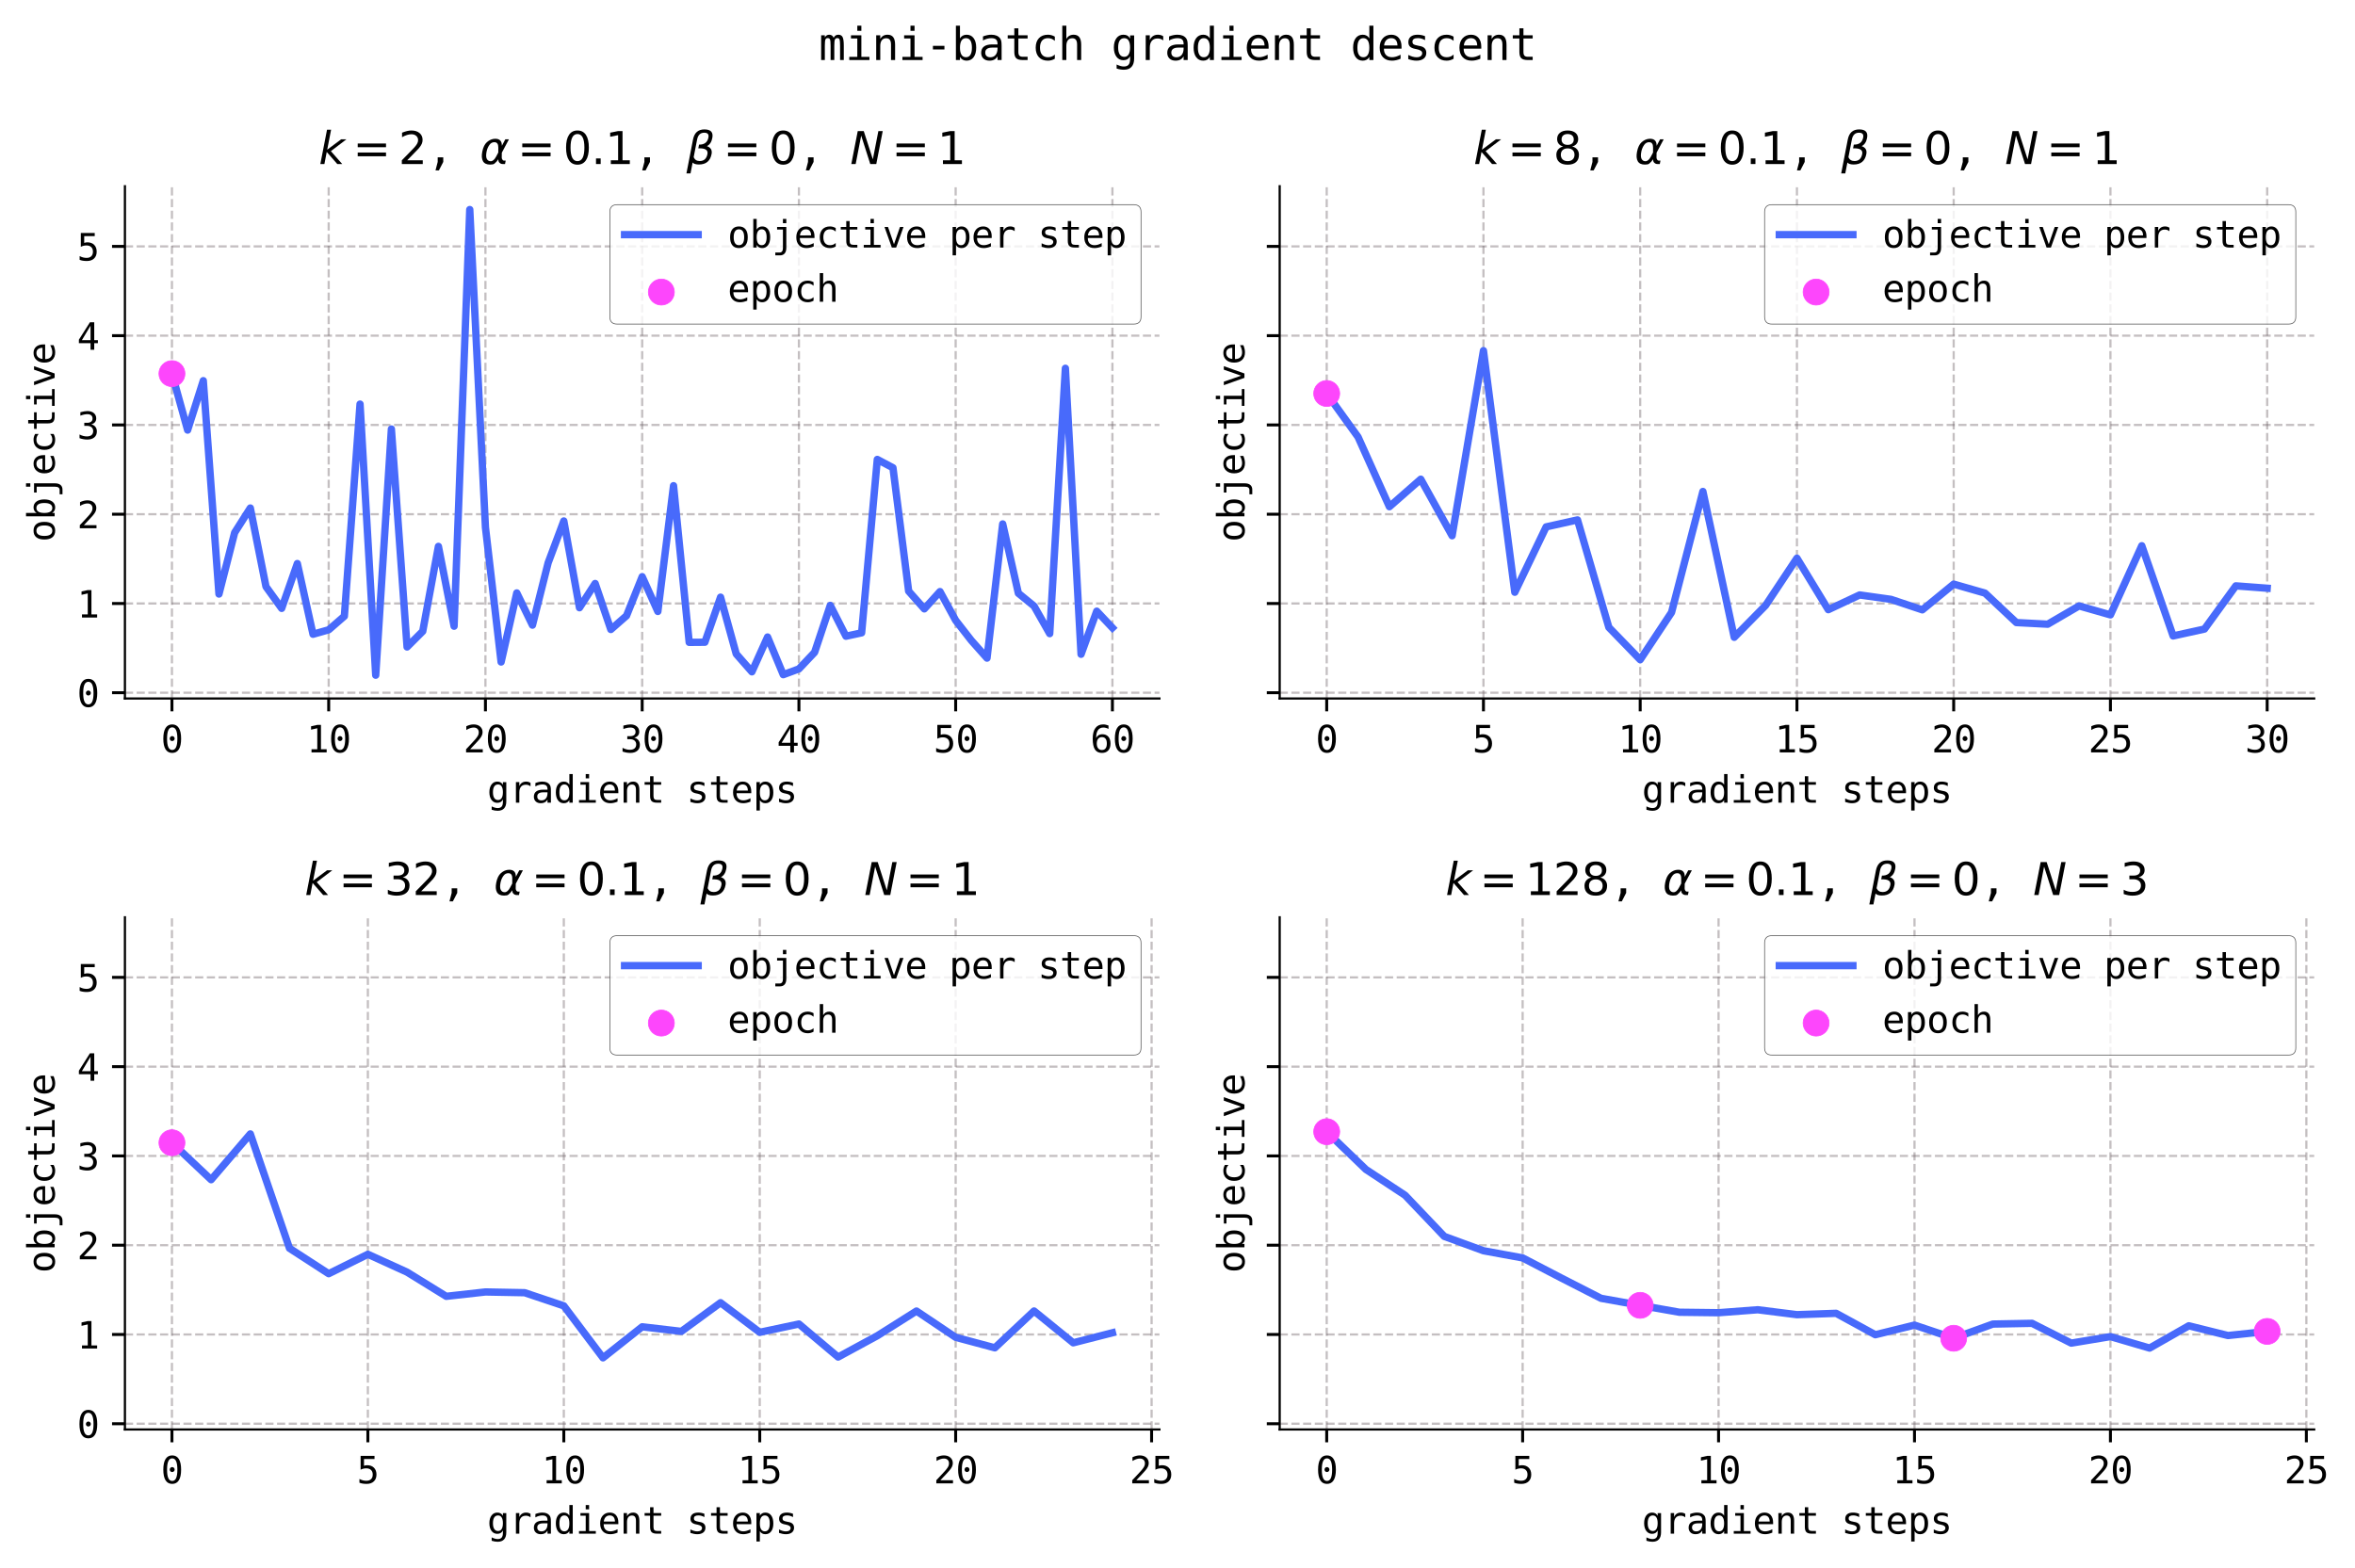<?xml version="1.0" encoding="utf-8" standalone="no"?>
<!DOCTYPE svg PUBLIC "-//W3C//DTD SVG 1.1//EN"
  "http://www.w3.org/Graphics/SVG/1.1/DTD/svg11.dtd">
<svg xmlns:xlink="http://www.w3.org/1999/xlink" width="640.031pt" height="426.278pt" viewBox="0 0 640.031 426.278" xmlns="http://www.w3.org/2000/svg" version="1.1">
 <defs>
  <style type="text/css">*{stroke-linejoin: round; stroke-linecap: butt}</style>
 </defs>
 <g id="figure_1">
  <g id="patch_1">
   <path d="M 0 426.278 
L 640.031 426.278 
L 640.031 0 
L 0 0 
z
" style="fill: #ffffff"/>
  </g>
  <g id="axes_1">
   <g id="patch_2">
    <path d="M 33.952 189.88 
L 315.106 189.88 
L 315.106 50.64 
L 33.952 50.64 
z
" style="fill: #ffffff"/>
   </g>
   <g id="matplotlib.axis_1">
    <g id="xtick_1">
     <g id="line2d_1">
      <path d="M 46.731 189.88 
L 46.731 50.64 
" clip-path="url(#p8d70235898)" style="fill: none; stroke-dasharray: 2.22,0.96; stroke-dashoffset: 0; stroke: #6c6066; stroke-opacity: 0.4; stroke-width: 0.6"/>
     </g>
     <g id="line2d_2">
      <defs>
       <path id="mcc3a2bb418" d="M 0 0 
L 0 3.5 
" style="stroke: #000000; stroke-width: 0.8"/>
      </defs>
      <g>
       <use xlink:href="#mcc3a2bb418" x="46.731" y="189.88" style="stroke: #000000; stroke-width: 0.8"/>
      </g>
     </g>
     <g id="text_1">
      <!-- 0 -->
      <g transform="translate(43.721 204.532) scale(0.1 -0.1)">
       <defs>
        <path id="DejaVuSansMono-30" d="M 1509 2344 
Q 1509 2516 1629 2641 
Q 1750 2766 1919 2766 
Q 2094 2766 2219 2641 
Q 2344 2516 2344 2344 
Q 2344 2169 2220 2047 
Q 2097 1925 1919 1925 
Q 1744 1925 1626 2044 
Q 1509 2163 1509 2344 
z
M 1925 4250 
Q 1484 4250 1267 3775 
Q 1050 3300 1050 2328 
Q 1050 1359 1267 884 
Q 1484 409 1925 409 
Q 2369 409 2586 884 
Q 2803 1359 2803 2328 
Q 2803 3300 2586 3775 
Q 2369 4250 1925 4250 
z
M 1925 4750 
Q 2672 4750 3055 4137 
Q 3438 3525 3438 2328 
Q 3438 1134 3055 521 
Q 2672 -91 1925 -91 
Q 1178 -91 797 521 
Q 416 1134 416 2328 
Q 416 3525 797 4137 
Q 1178 4750 1925 4750 
z
" transform="scale(0.016)"/>
       </defs>
       <use xlink:href="#DejaVuSansMono-30"/>
      </g>
     </g>
    </g>
    <g id="xtick_2">
     <g id="line2d_3">
      <path d="M 89.33 189.88 
L 89.33 50.64 
" clip-path="url(#p8d70235898)" style="fill: none; stroke-dasharray: 2.22,0.96; stroke-dashoffset: 0; stroke: #6c6066; stroke-opacity: 0.4; stroke-width: 0.6"/>
     </g>
     <g id="line2d_4">
      <g>
       <use xlink:href="#mcc3a2bb418" x="89.33" y="189.88" style="stroke: #000000; stroke-width: 0.8"/>
      </g>
     </g>
     <g id="text_2">
      <!-- 10 -->
      <g transform="translate(83.31 204.532) scale(0.1 -0.1)">
       <defs>
        <path id="DejaVuSansMono-31" d="M 844 531 
L 1825 531 
L 1825 4097 
L 769 3859 
L 769 4434 
L 1819 4666 
L 2450 4666 
L 2450 531 
L 3419 531 
L 3419 0 
L 844 0 
L 844 531 
z
" transform="scale(0.016)"/>
       </defs>
       <use xlink:href="#DejaVuSansMono-31"/>
       <use xlink:href="#DejaVuSansMono-30" x="60.205"/>
      </g>
     </g>
    </g>
    <g id="xtick_3">
     <g id="line2d_5">
      <path d="M 131.93 189.88 
L 131.93 50.64 
" clip-path="url(#p8d70235898)" style="fill: none; stroke-dasharray: 2.22,0.96; stroke-dashoffset: 0; stroke: #6c6066; stroke-opacity: 0.4; stroke-width: 0.6"/>
     </g>
     <g id="line2d_6">
      <g>
       <use xlink:href="#mcc3a2bb418" x="131.93" y="189.88" style="stroke: #000000; stroke-width: 0.8"/>
      </g>
     </g>
     <g id="text_3">
      <!-- 20 -->
      <g transform="translate(125.909 204.532) scale(0.1 -0.1)">
       <defs>
        <path id="DejaVuSansMono-32" d="M 1166 531 
L 3309 531 
L 3309 0 
L 475 0 
L 475 531 
Q 1059 1147 1496 1619 
Q 1934 2091 2100 2284 
Q 2413 2666 2522 2902 
Q 2631 3138 2631 3384 
Q 2631 3775 2401 3997 
Q 2172 4219 1772 4219 
Q 1488 4219 1175 4116 
Q 863 4013 513 3803 
L 513 4441 
Q 834 4594 1145 4672 
Q 1456 4750 1759 4750 
Q 2444 4750 2861 4386 
Q 3278 4022 3278 3431 
Q 3278 3131 3139 2831 
Q 3000 2531 2688 2169 
Q 2513 1966 2180 1606 
Q 1847 1247 1166 531 
z
" transform="scale(0.016)"/>
       </defs>
       <use xlink:href="#DejaVuSansMono-32"/>
       <use xlink:href="#DejaVuSansMono-30" x="60.205"/>
      </g>
     </g>
    </g>
    <g id="xtick_4">
     <g id="line2d_7">
      <path d="M 174.529 189.88 
L 174.529 50.64 
" clip-path="url(#p8d70235898)" style="fill: none; stroke-dasharray: 2.22,0.96; stroke-dashoffset: 0; stroke: #6c6066; stroke-opacity: 0.4; stroke-width: 0.6"/>
     </g>
     <g id="line2d_8">
      <g>
       <use xlink:href="#mcc3a2bb418" x="174.529" y="189.88" style="stroke: #000000; stroke-width: 0.8"/>
      </g>
     </g>
     <g id="text_4">
      <!-- 30 -->
      <g transform="translate(168.508 204.532) scale(0.1 -0.1)">
       <defs>
        <path id="DejaVuSansMono-33" d="M 2425 2497 
Q 2884 2375 3128 2064 
Q 3372 1753 3372 1288 
Q 3372 644 2939 276 
Q 2506 -91 1741 -91 
Q 1419 -91 1084 -31 
Q 750 28 428 141 
L 428 769 
Q 747 603 1056 522 
Q 1366 441 1672 441 
Q 2191 441 2469 675 
Q 2747 909 2747 1350 
Q 2747 1756 2469 1995 
Q 2191 2234 1716 2234 
L 1234 2234 
L 1234 2753 
L 1716 2753 
Q 2150 2753 2394 2943 
Q 2638 3134 2638 3475 
Q 2638 3834 2411 4026 
Q 2184 4219 1766 4219 
Q 1488 4219 1191 4156 
Q 894 4094 569 3969 
L 569 4550 
Q 947 4650 1242 4700 
Q 1538 4750 1766 4750 
Q 2447 4750 2855 4408 
Q 3263 4066 3263 3500 
Q 3263 3116 3048 2859 
Q 2834 2603 2425 2497 
z
" transform="scale(0.016)"/>
       </defs>
       <use xlink:href="#DejaVuSansMono-33"/>
       <use xlink:href="#DejaVuSansMono-30" x="60.205"/>
      </g>
     </g>
    </g>
    <g id="xtick_5">
     <g id="line2d_9">
      <path d="M 217.128 189.88 
L 217.128 50.64 
" clip-path="url(#p8d70235898)" style="fill: none; stroke-dasharray: 2.22,0.96; stroke-dashoffset: 0; stroke: #6c6066; stroke-opacity: 0.4; stroke-width: 0.6"/>
     </g>
     <g id="line2d_10">
      <g>
       <use xlink:href="#mcc3a2bb418" x="217.128" y="189.88" style="stroke: #000000; stroke-width: 0.8"/>
      </g>
     </g>
     <g id="text_5">
      <!-- 40 -->
      <g transform="translate(211.108 204.532) scale(0.1 -0.1)">
       <defs>
        <path id="DejaVuSansMono-34" d="M 2297 4091 
L 825 1625 
L 2297 1625 
L 2297 4091 
z
M 2194 4666 
L 2925 4666 
L 2925 1625 
L 3547 1625 
L 3547 1113 
L 2925 1113 
L 2925 0 
L 2297 0 
L 2297 1113 
L 319 1113 
L 319 1709 
L 2194 4666 
z
" transform="scale(0.016)"/>
       </defs>
       <use xlink:href="#DejaVuSansMono-34"/>
       <use xlink:href="#DejaVuSansMono-30" x="60.205"/>
      </g>
     </g>
    </g>
    <g id="xtick_6">
     <g id="line2d_11">
      <path d="M 259.727 189.88 
L 259.727 50.64 
" clip-path="url(#p8d70235898)" style="fill: none; stroke-dasharray: 2.22,0.96; stroke-dashoffset: 0; stroke: #6c6066; stroke-opacity: 0.4; stroke-width: 0.6"/>
     </g>
     <g id="line2d_12">
      <g>
       <use xlink:href="#mcc3a2bb418" x="259.727" y="189.88" style="stroke: #000000; stroke-width: 0.8"/>
      </g>
     </g>
     <g id="text_6">
      <!-- 50 -->
      <g transform="translate(253.707 204.532) scale(0.1 -0.1)">
       <defs>
        <path id="DejaVuSansMono-35" d="M 647 4666 
L 3009 4666 
L 3009 4134 
L 1222 4134 
L 1222 2988 
Q 1356 3038 1492 3061 
Q 1628 3084 1766 3084 
Q 2491 3084 2916 2656 
Q 3341 2228 3341 1497 
Q 3341 759 2895 334 
Q 2450 -91 1678 -91 
Q 1306 -91 998 -41 
Q 691 9 447 109 
L 447 750 
Q 734 594 1025 517 
Q 1316 441 1619 441 
Q 2141 441 2423 716 
Q 2706 991 2706 1497 
Q 2706 1997 2414 2275 
Q 2122 2553 1600 2553 
Q 1347 2553 1106 2495 
Q 866 2438 647 2322 
L 647 4666 
z
" transform="scale(0.016)"/>
       </defs>
       <use xlink:href="#DejaVuSansMono-35"/>
       <use xlink:href="#DejaVuSansMono-30" x="60.205"/>
      </g>
     </g>
    </g>
    <g id="xtick_7">
     <g id="line2d_13">
      <path d="M 302.326 189.88 
L 302.326 50.64 
" clip-path="url(#p8d70235898)" style="fill: none; stroke-dasharray: 2.22,0.96; stroke-dashoffset: 0; stroke: #6c6066; stroke-opacity: 0.4; stroke-width: 0.6"/>
     </g>
     <g id="line2d_14">
      <g>
       <use xlink:href="#mcc3a2bb418" x="302.326" y="189.88" style="stroke: #000000; stroke-width: 0.8"/>
      </g>
     </g>
     <g id="text_7">
      <!-- 60 -->
      <g transform="translate(296.306 204.532) scale(0.1 -0.1)">
       <defs>
        <path id="DejaVuSansMono-36" d="M 3097 4563 
L 3097 3981 
Q 2900 4097 2678 4158 
Q 2456 4219 2216 4219 
Q 1616 4219 1306 3767 
Q 997 3316 997 2438 
Q 1147 2750 1412 2917 
Q 1678 3084 2022 3084 
Q 2697 3084 3067 2670 
Q 3438 2256 3438 1497 
Q 3438 741 3056 325 
Q 2675 -91 1984 -91 
Q 1172 -91 794 492 
Q 416 1075 416 2328 
Q 416 3509 870 4129 
Q 1325 4750 2188 4750 
Q 2419 4750 2650 4701 
Q 2881 4653 3097 4563 
z
M 1972 2591 
Q 1569 2591 1337 2300 
Q 1106 2009 1106 1497 
Q 1106 984 1337 693 
Q 1569 403 1972 403 
Q 2391 403 2603 679 
Q 2816 956 2816 1497 
Q 2816 2041 2603 2316 
Q 2391 2591 1972 2591 
z
" transform="scale(0.016)"/>
       </defs>
       <use xlink:href="#DejaVuSansMono-36"/>
       <use xlink:href="#DejaVuSansMono-30" x="60.205"/>
      </g>
     </g>
    </g>
    <g id="text_8">
     <!-- gradient steps -->
     <g transform="translate(132.387 218.21) scale(0.1 -0.1)">
      <defs>
       <path id="DejaVuSansMono-67" d="M 2681 1778 
Q 2681 2425 2470 2761 
Q 2259 3097 1856 3097 
Q 1434 3097 1212 2761 
Q 991 2425 991 1778 
Q 991 1131 1214 792 
Q 1438 453 1863 453 
Q 2259 453 2470 793 
Q 2681 1134 2681 1778 
z
M 3256 225 
Q 3256 -563 2884 -969 
Q 2513 -1375 1791 -1375 
Q 1553 -1375 1293 -1331 
Q 1034 -1288 775 -1203 
L 775 -634 
Q 1081 -778 1331 -847 
Q 1581 -916 1791 -916 
Q 2256 -916 2468 -662 
Q 2681 -409 2681 141 
L 2681 166 
L 2681 556 
Q 2544 263 2306 119 
Q 2069 -25 1728 -25 
Q 1116 -25 750 465 
Q 384 956 384 1778 
Q 384 2603 750 3093 
Q 1116 3584 1728 3584 
Q 2066 3584 2300 3450 
Q 2534 3316 2681 3034 
L 2681 3488 
L 3256 3488 
L 3256 225 
z
" transform="scale(0.016)"/>
       <path id="DejaVuSansMono-72" d="M 3609 2778 
Q 3425 2922 3234 2987 
Q 3044 3053 2816 3053 
Q 2278 3053 1993 2715 
Q 1709 2378 1709 1741 
L 1709 0 
L 1131 0 
L 1131 3500 
L 1709 3500 
L 1709 2816 
Q 1853 3188 2151 3386 
Q 2450 3584 2859 3584 
Q 3072 3584 3256 3531 
Q 3441 3478 3609 3366 
L 3609 2778 
z
" transform="scale(0.016)"/>
       <path id="DejaVuSansMono-61" d="M 2194 1759 
L 2003 1759 
Q 1500 1759 1245 1582 
Q 991 1406 991 1056 
Q 991 741 1181 566 
Q 1372 391 1709 391 
Q 2184 391 2456 720 
Q 2728 1050 2731 1631 
L 2731 1759 
L 2194 1759 
z
M 3309 1997 
L 3309 0 
L 2731 0 
L 2731 519 
Q 2547 206 2267 57 
Q 1988 -91 1588 -91 
Q 1053 -91 734 211 
Q 416 513 416 1019 
Q 416 1603 808 1906 
Q 1200 2209 1959 2209 
L 2731 2209 
L 2731 2300 
Q 2728 2719 2518 2908 
Q 2309 3097 1850 3097 
Q 1556 3097 1256 3012 
Q 956 2928 672 2766 
L 672 3341 
Q 991 3463 1283 3523 
Q 1575 3584 1850 3584 
Q 2284 3584 2592 3456 
Q 2900 3328 3091 3072 
Q 3209 2916 3259 2686 
Q 3309 2456 3309 1997 
z
" transform="scale(0.016)"/>
       <path id="DejaVuSansMono-64" d="M 2681 3053 
L 2681 4863 
L 3256 4863 
L 3256 0 
L 2681 0 
L 2681 441 
Q 2538 181 2298 45 
Q 2059 -91 1747 -91 
Q 1113 -91 748 401 
Q 384 894 384 1759 
Q 384 2613 750 3098 
Q 1116 3584 1747 3584 
Q 2063 3584 2303 3448 
Q 2544 3313 2681 3053 
z
M 991 1747 
Q 991 1078 1203 737 
Q 1416 397 1831 397 
Q 2247 397 2464 740 
Q 2681 1084 2681 1747 
Q 2681 2413 2464 2755 
Q 2247 3097 1831 3097 
Q 1416 3097 1203 2756 
Q 991 2416 991 1747 
z
" transform="scale(0.016)"/>
       <path id="DejaVuSansMono-69" d="M 800 3500 
L 2272 3500 
L 2272 447 
L 3413 447 
L 3413 0 
L 556 0 
L 556 447 
L 1697 447 
L 1697 3053 
L 800 3053 
L 800 3500 
z
M 1697 4863 
L 2272 4863 
L 2272 4134 
L 1697 4134 
L 1697 4863 
z
" transform="scale(0.016)"/>
       <path id="DejaVuSansMono-65" d="M 3475 1894 
L 3475 1613 
L 984 1613 
L 984 1594 
Q 984 1022 1282 709 
Q 1581 397 2125 397 
Q 2400 397 2700 484 
Q 3000 572 3341 750 
L 3341 178 
Q 3013 44 2708 -23 
Q 2403 -91 2119 -91 
Q 1303 -91 843 398 
Q 384 888 384 1747 
Q 384 2584 834 3084 
Q 1284 3584 2034 3584 
Q 2703 3584 3089 3131 
Q 3475 2678 3475 1894 
z
M 2900 2063 
Q 2888 2569 2661 2833 
Q 2434 3097 2009 3097 
Q 1594 3097 1325 2822 
Q 1056 2547 1006 2059 
L 2900 2063 
z
" transform="scale(0.016)"/>
       <path id="DejaVuSansMono-6e" d="M 3284 2169 
L 3284 0 
L 2706 0 
L 2706 2169 
Q 2706 2641 2540 2862 
Q 2375 3084 2022 3084 
Q 1619 3084 1401 2798 
Q 1184 2513 1184 1978 
L 1184 0 
L 609 0 
L 609 3500 
L 1184 3500 
L 1184 2975 
Q 1338 3275 1600 3429 
Q 1863 3584 2222 3584 
Q 2756 3584 3020 3232 
Q 3284 2881 3284 2169 
z
" transform="scale(0.016)"/>
       <path id="DejaVuSansMono-74" d="M 1919 4494 
L 1919 3500 
L 3225 3500 
L 3225 3053 
L 1919 3053 
L 1919 1153 
Q 1919 766 2066 612 
Q 2213 459 2578 459 
L 3225 459 
L 3225 0 
L 2522 0 
Q 1875 0 1609 259 
Q 1344 519 1344 1153 
L 1344 3053 
L 409 3053 
L 409 3500 
L 1344 3500 
L 1344 4494 
L 1919 4494 
z
" transform="scale(0.016)"/>
       <path id="DejaVuSansMono-20" transform="scale(0.016)"/>
       <path id="DejaVuSansMono-73" d="M 3041 3378 
L 3041 2816 
Q 2794 2959 2544 3031 
Q 2294 3103 2034 3103 
Q 1644 3103 1451 2976 
Q 1259 2850 1259 2591 
Q 1259 2356 1403 2240 
Q 1547 2125 2119 2016 
L 2350 1972 
Q 2778 1891 2998 1647 
Q 3219 1403 3219 1013 
Q 3219 494 2850 201 
Q 2481 -91 1825 -91 
Q 1566 -91 1281 -36 
Q 997 19 666 128 
L 666 722 
Q 988 556 1281 473 
Q 1575 391 1838 391 
Q 2219 391 2428 545 
Q 2638 700 2638 978 
Q 2638 1378 1872 1531 
L 1847 1538 
L 1631 1581 
Q 1134 1678 906 1908 
Q 678 2138 678 2534 
Q 678 3038 1018 3311 
Q 1359 3584 1991 3584 
Q 2272 3584 2531 3532 
Q 2791 3481 3041 3378 
z
" transform="scale(0.016)"/>
       <path id="DejaVuSansMono-70" d="M 1172 441 
L 1172 -1331 
L 594 -1331 
L 594 3500 
L 1172 3500 
L 1172 3053 
Q 1316 3313 1555 3448 
Q 1794 3584 2106 3584 
Q 2741 3584 3102 3093 
Q 3463 2603 3463 1734 
Q 3463 881 3100 395 
Q 2738 -91 2106 -91 
Q 1788 -91 1548 45 
Q 1309 181 1172 441 
z
M 2859 1747 
Q 2859 2416 2648 2756 
Q 2438 3097 2022 3097 
Q 1603 3097 1387 2755 
Q 1172 2413 1172 1747 
Q 1172 1084 1387 740 
Q 1603 397 2022 397 
Q 2438 397 2648 737 
Q 2859 1078 2859 1747 
z
" transform="scale(0.016)"/>
      </defs>
      <use xlink:href="#DejaVuSansMono-67"/>
      <use xlink:href="#DejaVuSansMono-72" x="60.205"/>
      <use xlink:href="#DejaVuSansMono-61" x="120.41"/>
      <use xlink:href="#DejaVuSansMono-64" x="180.615"/>
      <use xlink:href="#DejaVuSansMono-69" x="240.82"/>
      <use xlink:href="#DejaVuSansMono-65" x="301.025"/>
      <use xlink:href="#DejaVuSansMono-6e" x="361.23"/>
      <use xlink:href="#DejaVuSansMono-74" x="421.436"/>
      <use xlink:href="#DejaVuSansMono-20" x="481.641"/>
      <use xlink:href="#DejaVuSansMono-73" x="541.846"/>
      <use xlink:href="#DejaVuSansMono-74" x="602.051"/>
      <use xlink:href="#DejaVuSansMono-65" x="662.256"/>
      <use xlink:href="#DejaVuSansMono-70" x="722.461"/>
      <use xlink:href="#DejaVuSansMono-73" x="782.666"/>
     </g>
    </g>
   </g>
   <g id="matplotlib.axis_2">
    <g id="ytick_1">
     <g id="line2d_15">
      <path d="M 33.952 188.321 
L 315.106 188.321 
" clip-path="url(#p8d70235898)" style="fill: none; stroke-dasharray: 2.22,0.96; stroke-dashoffset: 0; stroke: #6c6066; stroke-opacity: 0.4; stroke-width: 0.6"/>
     </g>
     <g id="line2d_16">
      <defs>
       <path id="m602e17b03b" d="M 0 0 
L -3.5 0 
" style="stroke: #000000; stroke-width: 0.8"/>
      </defs>
      <g>
       <use xlink:href="#m602e17b03b" x="33.952" y="188.321" style="stroke: #000000; stroke-width: 0.8"/>
      </g>
     </g>
     <g id="text_9">
      <!-- 0 -->
      <g transform="translate(20.931 192.147) scale(0.1 -0.1)">
       <use xlink:href="#DejaVuSansMono-30"/>
      </g>
     </g>
    </g>
    <g id="ytick_2">
     <g id="line2d_17">
      <path d="M 33.952 164.054 
L 315.106 164.054 
" clip-path="url(#p8d70235898)" style="fill: none; stroke-dasharray: 2.22,0.96; stroke-dashoffset: 0; stroke: #6c6066; stroke-opacity: 0.4; stroke-width: 0.6"/>
     </g>
     <g id="line2d_18">
      <g>
       <use xlink:href="#m602e17b03b" x="33.952" y="164.054" style="stroke: #000000; stroke-width: 0.8"/>
      </g>
     </g>
     <g id="text_10">
      <!-- 1 -->
      <g transform="translate(20.931 167.88) scale(0.1 -0.1)">
       <use xlink:href="#DejaVuSansMono-31"/>
      </g>
     </g>
    </g>
    <g id="ytick_3">
     <g id="line2d_19">
      <path d="M 33.952 139.787 
L 315.106 139.787 
" clip-path="url(#p8d70235898)" style="fill: none; stroke-dasharray: 2.22,0.96; stroke-dashoffset: 0; stroke: #6c6066; stroke-opacity: 0.4; stroke-width: 0.6"/>
     </g>
     <g id="line2d_20">
      <g>
       <use xlink:href="#m602e17b03b" x="33.952" y="139.787" style="stroke: #000000; stroke-width: 0.8"/>
      </g>
     </g>
     <g id="text_11">
      <!-- 2 -->
      <g transform="translate(20.931 143.612) scale(0.1 -0.1)">
       <use xlink:href="#DejaVuSansMono-32"/>
      </g>
     </g>
    </g>
    <g id="ytick_4">
     <g id="line2d_21">
      <path d="M 33.952 115.519 
L 315.106 115.519 
" clip-path="url(#p8d70235898)" style="fill: none; stroke-dasharray: 2.22,0.96; stroke-dashoffset: 0; stroke: #6c6066; stroke-opacity: 0.4; stroke-width: 0.6"/>
     </g>
     <g id="line2d_22">
      <g>
       <use xlink:href="#m602e17b03b" x="33.952" y="115.519" style="stroke: #000000; stroke-width: 0.8"/>
      </g>
     </g>
     <g id="text_12">
      <!-- 3 -->
      <g transform="translate(20.931 119.345) scale(0.1 -0.1)">
       <use xlink:href="#DejaVuSansMono-33"/>
      </g>
     </g>
    </g>
    <g id="ytick_5">
     <g id="line2d_23">
      <path d="M 33.952 91.252 
L 315.106 91.252 
" clip-path="url(#p8d70235898)" style="fill: none; stroke-dasharray: 2.22,0.96; stroke-dashoffset: 0; stroke: #6c6066; stroke-opacity: 0.4; stroke-width: 0.6"/>
     </g>
     <g id="line2d_24">
      <g>
       <use xlink:href="#m602e17b03b" x="33.952" y="91.252" style="stroke: #000000; stroke-width: 0.8"/>
      </g>
     </g>
     <g id="text_13">
      <!-- 4 -->
      <g transform="translate(20.931 95.078) scale(0.1 -0.1)">
       <use xlink:href="#DejaVuSansMono-34"/>
      </g>
     </g>
    </g>
    <g id="ytick_6">
     <g id="line2d_25">
      <path d="M 33.952 66.985 
L 315.106 66.985 
" clip-path="url(#p8d70235898)" style="fill: none; stroke-dasharray: 2.22,0.96; stroke-dashoffset: 0; stroke: #6c6066; stroke-opacity: 0.4; stroke-width: 0.6"/>
     </g>
     <g id="line2d_26">
      <g>
       <use xlink:href="#m602e17b03b" x="33.952" y="66.985" style="stroke: #000000; stroke-width: 0.8"/>
      </g>
     </g>
     <g id="text_14">
      <!-- 5 -->
      <g transform="translate(20.931 70.811) scale(0.1 -0.1)">
       <use xlink:href="#DejaVuSansMono-35"/>
      </g>
     </g>
    </g>
    <g id="text_15">
     <!-- objective -->
     <g transform="translate(14.852 147.351) rotate(-90) scale(0.1 -0.1)">
      <defs>
       <path id="DejaVuSansMono-6f" d="M 1925 3097 
Q 1488 3097 1263 2756 
Q 1038 2416 1038 1747 
Q 1038 1081 1263 739 
Q 1488 397 1925 397 
Q 2366 397 2591 739 
Q 2816 1081 2816 1747 
Q 2816 2416 2591 2756 
Q 2366 3097 1925 3097 
z
M 1925 3584 
Q 2653 3584 3039 3112 
Q 3425 2641 3425 1747 
Q 3425 850 3040 379 
Q 2656 -91 1925 -91 
Q 1197 -91 812 379 
Q 428 850 428 1747 
Q 428 2641 812 3112 
Q 1197 3584 1925 3584 
z
" transform="scale(0.016)"/>
       <path id="DejaVuSansMono-62" d="M 2869 1747 
Q 2869 2416 2656 2756 
Q 2444 3097 2028 3097 
Q 1609 3097 1393 2755 
Q 1178 2413 1178 1747 
Q 1178 1084 1393 740 
Q 1609 397 2028 397 
Q 2444 397 2656 737 
Q 2869 1078 2869 1747 
z
M 1178 3053 
Q 1316 3309 1558 3446 
Q 1800 3584 2119 3584 
Q 2750 3584 3112 3098 
Q 3475 2613 3475 1759 
Q 3475 894 3111 401 
Q 2747 -91 2113 -91 
Q 1800 -91 1561 45 
Q 1322 181 1178 441 
L 1178 0 
L 603 0 
L 603 4863 
L 1178 4863 
L 1178 3053 
z
" transform="scale(0.016)"/>
       <path id="DejaVuSansMono-6a" d="M 1875 -63 
L 1875 3053 
L 884 3053 
L 884 3500 
L 2450 3500 
L 2450 -63 
Q 2450 -672 2170 -1001 
Q 1891 -1331 1375 -1331 
L 581 -1331 
L 581 -844 
L 1313 -844 
Q 1594 -844 1734 -648 
Q 1875 -453 1875 -63 
z
M 1875 4863 
L 2450 4863 
L 2450 4134 
L 1875 4134 
L 1875 4863 
z
" transform="scale(0.016)"/>
       <path id="DejaVuSansMono-63" d="M 3316 178 
Q 3084 44 2839 -23 
Q 2594 -91 2338 -91 
Q 1525 -91 1067 396 
Q 609 884 609 1747 
Q 609 2609 1067 3096 
Q 1525 3584 2338 3584 
Q 2591 3584 2831 3518 
Q 3072 3453 3316 3316 
L 3316 2713 
Q 3088 2916 2858 3006 
Q 2628 3097 2338 3097 
Q 1797 3097 1506 2747 
Q 1216 2397 1216 1747 
Q 1216 1100 1508 748 
Q 1800 397 2338 397 
Q 2638 397 2875 489 
Q 3113 581 3316 775 
L 3316 178 
z
" transform="scale(0.016)"/>
       <path id="DejaVuSansMono-76" d="M 313 3500 
L 909 3500 
L 1925 563 
L 2944 3500 
L 3541 3500 
L 2297 0 
L 1556 0 
L 313 3500 
z
" transform="scale(0.016)"/>
      </defs>
      <use xlink:href="#DejaVuSansMono-6f"/>
      <use xlink:href="#DejaVuSansMono-62" x="60.205"/>
      <use xlink:href="#DejaVuSansMono-6a" x="120.41"/>
      <use xlink:href="#DejaVuSansMono-65" x="180.615"/>
      <use xlink:href="#DejaVuSansMono-63" x="240.82"/>
      <use xlink:href="#DejaVuSansMono-74" x="301.025"/>
      <use xlink:href="#DejaVuSansMono-69" x="361.23"/>
      <use xlink:href="#DejaVuSansMono-76" x="421.436"/>
      <use xlink:href="#DejaVuSansMono-65" x="481.641"/>
     </g>
    </g>
   </g>
   <g id="line2d_27">
    <path d="M 46.731 101.576 
L 50.991 116.917 
L 55.251 103.489 
L 59.511 161.489 
L 63.771 144.804 
L 68.031 138.105 
L 72.291 159.482 
L 76.551 165.386 
L 80.811 153.201 
L 85.071 172.418 
L 89.33 171.213 
L 93.59 167.514 
L 97.85 109.853 
L 102.11 183.551 
L 106.37 116.634 
L 110.63 175.879 
L 114.89 171.614 
L 119.15 148.538 
L 123.41 170.233 
L 127.67 56.969 
L 131.93 143.344 
L 136.19 179.965 
L 140.449 161.191 
L 144.709 169.943 
L 148.969 153.007 
L 153.229 141.625 
L 157.489 165.211 
L 161.749 158.623 
L 166.009 171.127 
L 170.269 167.391 
L 174.529 156.773 
L 178.789 166.222 
L 183.049 132.036 
L 187.308 174.626 
L 191.568 174.59 
L 195.828 162.341 
L 200.088 177.773 
L 204.348 182.633 
L 208.608 173.172 
L 212.868 183.411 
L 217.128 181.841 
L 221.388 177.34 
L 225.648 164.576 
L 229.908 172.956 
L 234.168 172.036 
L 238.427 124.899 
L 242.687 127.164 
L 246.947 160.704 
L 251.207 165.52 
L 255.467 160.825 
L 259.727 168.65 
L 263.987 174.112 
L 268.247 178.908 
L 272.507 142.436 
L 276.767 161.277 
L 281.027 164.752 
L 285.287 172.253 
L 289.546 100.117 
L 293.806 177.864 
L 298.066 166.148 
L 302.326 170.663 
" clip-path="url(#p8d70235898)" style="fill: none; stroke: #486afb; stroke-width: 2; stroke-linecap: square"/>
   </g>
   <g id="PathCollection_1">
    <defs>
     <path id="ma430063ebe" d="M 0 3.536 
C 0.938 3.536 1.837 3.163 2.5 2.5 
C 3.163 1.837 3.536 0.938 3.536 0 
C 3.536 -0.938 3.163 -1.837 2.5 -2.5 
C 1.837 -3.163 0.938 -3.536 0 -3.536 
C -0.938 -3.536 -1.837 -3.163 -2.5 -2.5 
C -3.163 -1.837 -3.536 -0.938 -3.536 0 
C -3.536 0.938 -3.163 1.837 -2.5 2.5 
C -1.837 3.163 -0.938 3.536 0 3.536 
z
" style="stroke: #fd46fc; stroke-width: 0.2"/>
    </defs>
    <g clip-path="url(#p8d70235898)">
     <use xlink:href="#ma430063ebe" x="46.731" y="101.576" style="fill: #fd46fc; stroke: #fd46fc; stroke-width: 0.2"/>
    </g>
   </g>
   <g id="patch_3">
    <path d="M 33.952 189.88 
L 33.952 50.64 
" style="fill: none; stroke: #000000; stroke-width: 0.6; stroke-linejoin: miter; stroke-linecap: square"/>
   </g>
   <g id="patch_4">
    <path d="M 33.952 189.88 
L 315.106 189.88 
" style="fill: none; stroke: #000000; stroke-width: 0.6; stroke-linejoin: miter; stroke-linecap: square"/>
   </g>
   <g id="text_16">
    <!-- $k=2$, $\alpha=0.1$, $\beta=0$, $N=1$ -->
    <g transform="translate(86.629 44.64) scale(0.12 -0.12)">
     <defs>
      <path id="DejaVuSans-Oblique-6b" d="M 1172 4863 
L 1747 4863 
L 1197 2028 
L 3169 3500 
L 3916 3500 
L 1716 1825 
L 3322 0 
L 2625 0 
L 1131 1709 
L 800 0 
L 225 0 
L 1172 4863 
z
" transform="scale(0.016)"/>
      <path id="DejaVuSans-3d" d="M 678 2906 
L 4684 2906 
L 4684 2381 
L 678 2381 
L 678 2906 
z
M 678 1631 
L 4684 1631 
L 4684 1100 
L 678 1100 
L 678 1631 
z
" transform="scale(0.016)"/>
      <path id="DejaVuSans-32" d="M 1228 531 
L 3431 531 
L 3431 0 
L 469 0 
L 469 531 
Q 828 903 1448 1529 
Q 2069 2156 2228 2338 
Q 2531 2678 2651 2914 
Q 2772 3150 2772 3378 
Q 2772 3750 2511 3984 
Q 2250 4219 1831 4219 
Q 1534 4219 1204 4116 
Q 875 4013 500 3803 
L 500 4441 
Q 881 4594 1212 4672 
Q 1544 4750 1819 4750 
Q 2544 4750 2975 4387 
Q 3406 4025 3406 3419 
Q 3406 3131 3298 2873 
Q 3191 2616 2906 2266 
Q 2828 2175 2409 1742 
Q 1991 1309 1228 531 
z
" transform="scale(0.016)"/>
      <path id="DejaVuSansMono-2c" d="M 1569 947 
L 2356 947 
L 2356 300 
L 1741 -897 
L 1259 -897 
L 1569 300 
L 1569 947 
z
" transform="scale(0.016)"/>
      <path id="DejaVuSans-Oblique-3b1" d="M 2619 1628 
L 2622 2350 
Q 2625 3088 2069 3091 
Q 1653 3094 1394 2747 
Q 1069 2319 959 1747 
Q 825 1059 994 731 
Q 1169 397 1547 397 
Q 1966 397 2319 1063 
L 2619 1628 
z
M 2166 3578 
Q 3141 3594 3128 2584 
Q 3128 2584 3616 3500 
L 4128 3500 
L 3119 1603 
L 3109 919 
Q 3109 766 3194 638 
Q 3291 488 3391 488 
L 3669 488 
L 3575 0 
L 3228 0 
Q 2934 0 2722 263 
Q 2622 394 2619 669 
Q 2416 334 2066 50 
Q 1900 -81 1453 -78 
Q 722 -72 456 397 
Q 184 884 353 1747 
Q 534 2675 1009 3097 
Q 1544 3569 2166 3578 
z
" transform="scale(0.016)"/>
      <path id="DejaVuSans-30" d="M 2034 4250 
Q 1547 4250 1301 3770 
Q 1056 3291 1056 2328 
Q 1056 1369 1301 889 
Q 1547 409 2034 409 
Q 2525 409 2770 889 
Q 3016 1369 3016 2328 
Q 3016 3291 2770 3770 
Q 2525 4250 2034 4250 
z
M 2034 4750 
Q 2819 4750 3233 4129 
Q 3647 3509 3647 2328 
Q 3647 1150 3233 529 
Q 2819 -91 2034 -91 
Q 1250 -91 836 529 
Q 422 1150 422 2328 
Q 422 3509 836 4129 
Q 1250 4750 2034 4750 
z
" transform="scale(0.016)"/>
      <path id="DejaVuSans-2e" d="M 684 794 
L 1344 794 
L 1344 0 
L 684 0 
L 684 794 
z
" transform="scale(0.016)"/>
      <path id="DejaVuSans-31" d="M 794 531 
L 1825 531 
L 1825 4091 
L 703 3866 
L 703 4441 
L 1819 4666 
L 2450 4666 
L 2450 531 
L 3481 531 
L 3481 0 
L 794 0 
L 794 531 
z
" transform="scale(0.016)"/>
      <path id="DejaVuSans-Oblique-3b2" d="M 872 216 
L 572 -1331 
L -6 -1331 
L 928 3478 
Q 1206 4903 2538 4903 
Q 3888 4903 3659 3700 
Q 3503 2844 2894 2531 
Q 3713 2250 3553 1416 
Q 3272 -69 1759 -66 
Q 1097 -63 872 216 
z
M 1019 966 
Q 1259 422 1875 425 
Q 2775 425 2966 1406 
Q 3138 2288 1675 2219 
L 1778 2750 
Q 2909 2731 3106 3750 
Q 3241 4438 2509 4434 
Q 1691 4434 1503 3459 
L 1019 966 
z
" transform="scale(0.016)"/>
      <path id="DejaVuSans-Oblique-4e" d="M 1081 4666 
L 1931 4666 
L 3219 666 
L 4000 4666 
L 4616 4666 
L 3706 0 
L 2853 0 
L 1569 4025 
L 788 0 
L 172 0 
L 1081 4666 
z
" transform="scale(0.016)"/>
     </defs>
     <use xlink:href="#DejaVuSans-Oblique-6b" transform="translate(0 0.391)"/>
     <use xlink:href="#DejaVuSans-3d" transform="translate(77.393 0.391)"/>
     <use xlink:href="#DejaVuSans-32" transform="translate(180.664 0.391)"/>
     <use xlink:href="#DejaVuSansMono-2c" transform="translate(244.287 0.391)"/>
     <use xlink:href="#DejaVuSansMono-20" transform="translate(304.492 0.391)"/>
     <use xlink:href="#DejaVuSans-Oblique-3b1" transform="translate(364.697 0.391)"/>
     <use xlink:href="#DejaVuSans-3d" transform="translate(450.098 0.391)"/>
     <use xlink:href="#DejaVuSans-30" transform="translate(553.369 0.391)"/>
     <use xlink:href="#DejaVuSans-2e" transform="translate(616.992 0.391)"/>
     <use xlink:href="#DejaVuSans-31" transform="translate(648.779 0.391)"/>
     <use xlink:href="#DejaVuSansMono-2c" transform="translate(712.402 0.391)"/>
     <use xlink:href="#DejaVuSansMono-20" transform="translate(772.607 0.391)"/>
     <use xlink:href="#DejaVuSans-Oblique-3b2" transform="translate(832.812 0.391)"/>
     <use xlink:href="#DejaVuSans-3d" transform="translate(916.113 0.391)"/>
     <use xlink:href="#DejaVuSans-30" transform="translate(1019.385 0.391)"/>
     <use xlink:href="#DejaVuSansMono-2c" transform="translate(1083.008 0.391)"/>
     <use xlink:href="#DejaVuSansMono-20" transform="translate(1143.213 0.391)"/>
     <use xlink:href="#DejaVuSans-Oblique-4e" transform="translate(1203.418 0.391)"/>
     <use xlink:href="#DejaVuSans-3d" transform="translate(1297.705 0.391)"/>
     <use xlink:href="#DejaVuSans-31" transform="translate(1400.977 0.391)"/>
    </g>
   </g>
   <g id="legend_1">
    <g id="patch_5">
     <path d="M 167.74 88.103 
L 308.106 88.103 
Q 310.106 88.103 310.106 86.103 
L 310.106 57.64 
Q 310.106 55.64 308.106 55.64 
L 167.74 55.64 
Q 165.74 55.64 165.74 57.64 
L 165.74 86.103 
Q 165.74 88.103 167.74 88.103 
z
" style="fill: #ffffff; opacity: 0.8; stroke: #333333; stroke-width: 0.2; stroke-linejoin: miter"/>
    </g>
    <g id="line2d_28">
     <path d="M 169.74 63.792 
L 179.74 63.792 
L 189.74 63.792 
" style="fill: none; stroke: #486afb; stroke-width: 2; stroke-linecap: square"/>
    </g>
    <g id="text_17">
     <!-- objective per step -->
     <g transform="translate(197.74 67.292) scale(0.1 -0.1)">
      <use xlink:href="#DejaVuSansMono-6f"/>
      <use xlink:href="#DejaVuSansMono-62" x="60.205"/>
      <use xlink:href="#DejaVuSansMono-6a" x="120.41"/>
      <use xlink:href="#DejaVuSansMono-65" x="180.615"/>
      <use xlink:href="#DejaVuSansMono-63" x="240.82"/>
      <use xlink:href="#DejaVuSansMono-74" x="301.025"/>
      <use xlink:href="#DejaVuSansMono-69" x="361.23"/>
      <use xlink:href="#DejaVuSansMono-76" x="421.436"/>
      <use xlink:href="#DejaVuSansMono-65" x="481.641"/>
      <use xlink:href="#DejaVuSansMono-20" x="541.846"/>
      <use xlink:href="#DejaVuSansMono-70" x="602.051"/>
      <use xlink:href="#DejaVuSansMono-65" x="662.256"/>
      <use xlink:href="#DejaVuSansMono-72" x="722.461"/>
      <use xlink:href="#DejaVuSansMono-20" x="782.666"/>
      <use xlink:href="#DejaVuSansMono-73" x="842.871"/>
      <use xlink:href="#DejaVuSansMono-74" x="903.076"/>
      <use xlink:href="#DejaVuSansMono-65" x="963.281"/>
      <use xlink:href="#DejaVuSansMono-70" x="1023.486"/>
     </g>
    </g>
    <g id="PathCollection_2">
     <g>
      <use xlink:href="#ma430063ebe" x="179.74" y="79.398" style="fill: #fd46fc; stroke: #fd46fc; stroke-width: 0.2"/>
     </g>
    </g>
    <g id="text_18">
     <!-- epoch -->
     <g transform="translate(197.74 82.023) scale(0.1 -0.1)">
      <defs>
       <path id="DejaVuSansMono-68" d="M 3284 2169 
L 3284 0 
L 2706 0 
L 2706 2169 
Q 2706 2641 2540 2862 
Q 2375 3084 2022 3084 
Q 1619 3084 1401 2798 
Q 1184 2513 1184 1978 
L 1184 0 
L 609 0 
L 609 4863 
L 1184 4863 
L 1184 2975 
Q 1338 3275 1600 3429 
Q 1863 3584 2222 3584 
Q 2756 3584 3020 3232 
Q 3284 2881 3284 2169 
z
" transform="scale(0.016)"/>
      </defs>
      <use xlink:href="#DejaVuSansMono-65"/>
      <use xlink:href="#DejaVuSansMono-70" x="60.205"/>
      <use xlink:href="#DejaVuSansMono-6f" x="120.41"/>
      <use xlink:href="#DejaVuSansMono-63" x="180.615"/>
      <use xlink:href="#DejaVuSansMono-68" x="240.82"/>
     </g>
    </g>
   </g>
  </g>
  <g id="axes_2">
   <g id="patch_6">
    <path d="M 347.787 189.88 
L 628.941 189.88 
L 628.941 50.64 
L 347.787 50.64 
z
" style="fill: #ffffff"/>
   </g>
   <g id="matplotlib.axis_3">
    <g id="xtick_8">
     <g id="line2d_29">
      <path d="M 360.566 189.88 
L 360.566 50.64 
" clip-path="url(#pc62f3e4df0)" style="fill: none; stroke-dasharray: 2.22,0.96; stroke-dashoffset: 0; stroke: #6c6066; stroke-opacity: 0.4; stroke-width: 0.6"/>
     </g>
     <g id="line2d_30">
      <g>
       <use xlink:href="#mcc3a2bb418" x="360.566" y="189.88" style="stroke: #000000; stroke-width: 0.8"/>
      </g>
     </g>
     <g id="text_19">
      <!-- 0 -->
      <g transform="translate(357.556 204.532) scale(0.1 -0.1)">
       <use xlink:href="#DejaVuSansMono-30"/>
      </g>
     </g>
    </g>
    <g id="xtick_9">
     <g id="line2d_31">
      <path d="M 403.165 189.88 
L 403.165 50.64 
" clip-path="url(#pc62f3e4df0)" style="fill: none; stroke-dasharray: 2.22,0.96; stroke-dashoffset: 0; stroke: #6c6066; stroke-opacity: 0.4; stroke-width: 0.6"/>
     </g>
     <g id="line2d_32">
      <g>
       <use xlink:href="#mcc3a2bb418" x="403.165" y="189.88" style="stroke: #000000; stroke-width: 0.8"/>
      </g>
     </g>
     <g id="text_20">
      <!-- 5 -->
      <g transform="translate(400.155 204.532) scale(0.1 -0.1)">
       <use xlink:href="#DejaVuSansMono-35"/>
      </g>
     </g>
    </g>
    <g id="xtick_10">
     <g id="line2d_33">
      <path d="M 445.765 189.88 
L 445.765 50.64 
" clip-path="url(#pc62f3e4df0)" style="fill: none; stroke-dasharray: 2.22,0.96; stroke-dashoffset: 0; stroke: #6c6066; stroke-opacity: 0.4; stroke-width: 0.6"/>
     </g>
     <g id="line2d_34">
      <g>
       <use xlink:href="#mcc3a2bb418" x="445.765" y="189.88" style="stroke: #000000; stroke-width: 0.8"/>
      </g>
     </g>
     <g id="text_21">
      <!-- 10 -->
      <g transform="translate(439.744 204.532) scale(0.1 -0.1)">
       <use xlink:href="#DejaVuSansMono-31"/>
       <use xlink:href="#DejaVuSansMono-30" x="60.205"/>
      </g>
     </g>
    </g>
    <g id="xtick_11">
     <g id="line2d_35">
      <path d="M 488.364 189.88 
L 488.364 50.64 
" clip-path="url(#pc62f3e4df0)" style="fill: none; stroke-dasharray: 2.22,0.96; stroke-dashoffset: 0; stroke: #6c6066; stroke-opacity: 0.4; stroke-width: 0.6"/>
     </g>
     <g id="line2d_36">
      <g>
       <use xlink:href="#mcc3a2bb418" x="488.364" y="189.88" style="stroke: #000000; stroke-width: 0.8"/>
      </g>
     </g>
     <g id="text_22">
      <!-- 15 -->
      <g transform="translate(482.343 204.532) scale(0.1 -0.1)">
       <use xlink:href="#DejaVuSansMono-31"/>
       <use xlink:href="#DejaVuSansMono-35" x="60.205"/>
      </g>
     </g>
    </g>
    <g id="xtick_12">
     <g id="line2d_37">
      <path d="M 530.963 189.88 
L 530.963 50.64 
" clip-path="url(#pc62f3e4df0)" style="fill: none; stroke-dasharray: 2.22,0.96; stroke-dashoffset: 0; stroke: #6c6066; stroke-opacity: 0.4; stroke-width: 0.6"/>
     </g>
     <g id="line2d_38">
      <g>
       <use xlink:href="#mcc3a2bb418" x="530.963" y="189.88" style="stroke: #000000; stroke-width: 0.8"/>
      </g>
     </g>
     <g id="text_23">
      <!-- 20 -->
      <g transform="translate(524.943 204.532) scale(0.1 -0.1)">
       <use xlink:href="#DejaVuSansMono-32"/>
       <use xlink:href="#DejaVuSansMono-30" x="60.205"/>
      </g>
     </g>
    </g>
    <g id="xtick_13">
     <g id="line2d_39">
      <path d="M 573.562 189.88 
L 573.562 50.64 
" clip-path="url(#pc62f3e4df0)" style="fill: none; stroke-dasharray: 2.22,0.96; stroke-dashoffset: 0; stroke: #6c6066; stroke-opacity: 0.4; stroke-width: 0.6"/>
     </g>
     <g id="line2d_40">
      <g>
       <use xlink:href="#mcc3a2bb418" x="573.562" y="189.88" style="stroke: #000000; stroke-width: 0.8"/>
      </g>
     </g>
     <g id="text_24">
      <!-- 25 -->
      <g transform="translate(567.542 204.532) scale(0.1 -0.1)">
       <use xlink:href="#DejaVuSansMono-32"/>
       <use xlink:href="#DejaVuSansMono-35" x="60.205"/>
      </g>
     </g>
    </g>
    <g id="xtick_14">
     <g id="line2d_41">
      <path d="M 616.161 189.88 
L 616.161 50.64 
" clip-path="url(#pc62f3e4df0)" style="fill: none; stroke-dasharray: 2.22,0.96; stroke-dashoffset: 0; stroke: #6c6066; stroke-opacity: 0.4; stroke-width: 0.6"/>
     </g>
     <g id="line2d_42">
      <g>
       <use xlink:href="#mcc3a2bb418" x="616.161" y="189.88" style="stroke: #000000; stroke-width: 0.8"/>
      </g>
     </g>
     <g id="text_25">
      <!-- 30 -->
      <g transform="translate(610.141 204.532) scale(0.1 -0.1)">
       <use xlink:href="#DejaVuSansMono-33"/>
       <use xlink:href="#DejaVuSansMono-30" x="60.205"/>
      </g>
     </g>
    </g>
    <g id="text_26">
     <!-- gradient steps -->
     <g transform="translate(446.222 218.21) scale(0.1 -0.1)">
      <use xlink:href="#DejaVuSansMono-67"/>
      <use xlink:href="#DejaVuSansMono-72" x="60.205"/>
      <use xlink:href="#DejaVuSansMono-61" x="120.41"/>
      <use xlink:href="#DejaVuSansMono-64" x="180.615"/>
      <use xlink:href="#DejaVuSansMono-69" x="240.82"/>
      <use xlink:href="#DejaVuSansMono-65" x="301.025"/>
      <use xlink:href="#DejaVuSansMono-6e" x="361.23"/>
      <use xlink:href="#DejaVuSansMono-74" x="421.436"/>
      <use xlink:href="#DejaVuSansMono-20" x="481.641"/>
      <use xlink:href="#DejaVuSansMono-73" x="541.846"/>
      <use xlink:href="#DejaVuSansMono-74" x="602.051"/>
      <use xlink:href="#DejaVuSansMono-65" x="662.256"/>
      <use xlink:href="#DejaVuSansMono-70" x="722.461"/>
      <use xlink:href="#DejaVuSansMono-73" x="782.666"/>
     </g>
    </g>
   </g>
   <g id="matplotlib.axis_4">
    <g id="ytick_7">
     <g id="line2d_43">
      <path d="M 347.787 188.321 
L 628.941 188.321 
" clip-path="url(#pc62f3e4df0)" style="fill: none; stroke-dasharray: 2.22,0.96; stroke-dashoffset: 0; stroke: #6c6066; stroke-opacity: 0.4; stroke-width: 0.6"/>
     </g>
     <g id="line2d_44">
      <g>
       <use xlink:href="#m602e17b03b" x="347.787" y="188.321" style="stroke: #000000; stroke-width: 0.8"/>
      </g>
     </g>
    </g>
    <g id="ytick_8">
     <g id="line2d_45">
      <path d="M 347.787 164.054 
L 628.941 164.054 
" clip-path="url(#pc62f3e4df0)" style="fill: none; stroke-dasharray: 2.22,0.96; stroke-dashoffset: 0; stroke: #6c6066; stroke-opacity: 0.4; stroke-width: 0.6"/>
     </g>
     <g id="line2d_46">
      <g>
       <use xlink:href="#m602e17b03b" x="347.787" y="164.054" style="stroke: #000000; stroke-width: 0.8"/>
      </g>
     </g>
    </g>
    <g id="ytick_9">
     <g id="line2d_47">
      <path d="M 347.787 139.787 
L 628.941 139.787 
" clip-path="url(#pc62f3e4df0)" style="fill: none; stroke-dasharray: 2.22,0.96; stroke-dashoffset: 0; stroke: #6c6066; stroke-opacity: 0.4; stroke-width: 0.6"/>
     </g>
     <g id="line2d_48">
      <g>
       <use xlink:href="#m602e17b03b" x="347.787" y="139.787" style="stroke: #000000; stroke-width: 0.8"/>
      </g>
     </g>
    </g>
    <g id="ytick_10">
     <g id="line2d_49">
      <path d="M 347.787 115.519 
L 628.941 115.519 
" clip-path="url(#pc62f3e4df0)" style="fill: none; stroke-dasharray: 2.22,0.96; stroke-dashoffset: 0; stroke: #6c6066; stroke-opacity: 0.4; stroke-width: 0.6"/>
     </g>
     <g id="line2d_50">
      <g>
       <use xlink:href="#m602e17b03b" x="347.787" y="115.519" style="stroke: #000000; stroke-width: 0.8"/>
      </g>
     </g>
    </g>
    <g id="ytick_11">
     <g id="line2d_51">
      <path d="M 347.787 91.252 
L 628.941 91.252 
" clip-path="url(#pc62f3e4df0)" style="fill: none; stroke-dasharray: 2.22,0.96; stroke-dashoffset: 0; stroke: #6c6066; stroke-opacity: 0.4; stroke-width: 0.6"/>
     </g>
     <g id="line2d_52">
      <g>
       <use xlink:href="#m602e17b03b" x="347.787" y="91.252" style="stroke: #000000; stroke-width: 0.8"/>
      </g>
     </g>
    </g>
    <g id="ytick_12">
     <g id="line2d_53">
      <path d="M 347.787 66.985 
L 628.941 66.985 
" clip-path="url(#pc62f3e4df0)" style="fill: none; stroke-dasharray: 2.22,0.96; stroke-dashoffset: 0; stroke: #6c6066; stroke-opacity: 0.4; stroke-width: 0.6"/>
     </g>
     <g id="line2d_54">
      <g>
       <use xlink:href="#m602e17b03b" x="347.787" y="66.985" style="stroke: #000000; stroke-width: 0.8"/>
      </g>
     </g>
    </g>
    <g id="text_27">
     <!-- objective -->
     <g transform="translate(338.207 147.351) rotate(-90) scale(0.1 -0.1)">
      <use xlink:href="#DejaVuSansMono-6f"/>
      <use xlink:href="#DejaVuSansMono-62" x="60.205"/>
      <use xlink:href="#DejaVuSansMono-6a" x="120.41"/>
      <use xlink:href="#DejaVuSansMono-65" x="180.615"/>
      <use xlink:href="#DejaVuSansMono-63" x="240.82"/>
      <use xlink:href="#DejaVuSansMono-74" x="301.025"/>
      <use xlink:href="#DejaVuSansMono-69" x="361.23"/>
      <use xlink:href="#DejaVuSansMono-76" x="421.436"/>
      <use xlink:href="#DejaVuSansMono-65" x="481.641"/>
     </g>
    </g>
   </g>
   <g id="line2d_55">
    <path d="M 360.566 106.972 
L 369.086 118.796 
L 377.606 137.75 
L 386.126 130.268 
L 394.646 145.642 
L 403.165 95.326 
L 411.685 160.999 
L 420.205 143.232 
L 428.725 141.338 
L 437.245 170.549 
L 445.765 179.34 
L 454.284 166.486 
L 462.804 133.606 
L 471.324 173.25 
L 479.844 164.585 
L 488.364 151.746 
L 496.884 165.739 
L 505.403 161.739 
L 513.923 162.937 
L 522.443 165.784 
L 530.963 158.794 
L 539.483 161.24 
L 548.003 169.244 
L 556.522 169.688 
L 565.042 164.718 
L 573.562 167.154 
L 582.082 148.361 
L 590.602 172.879 
L 599.122 171.008 
L 607.641 159.268 
L 616.161 159.909 
" clip-path="url(#pc62f3e4df0)" style="fill: none; stroke: #486afb; stroke-width: 2; stroke-linecap: square"/>
   </g>
   <g id="PathCollection_3">
    <g clip-path="url(#pc62f3e4df0)">
     <use xlink:href="#ma430063ebe" x="360.566" y="106.972" style="fill: #fd46fc; stroke: #fd46fc; stroke-width: 0.2"/>
    </g>
   </g>
   <g id="patch_7">
    <path d="M 347.787 189.88 
L 347.787 50.64 
" style="fill: none; stroke: #000000; stroke-width: 0.6; stroke-linejoin: miter; stroke-linecap: square"/>
   </g>
   <g id="patch_8">
    <path d="M 347.787 189.88 
L 628.941 189.88 
" style="fill: none; stroke: #000000; stroke-width: 0.6; stroke-linejoin: miter; stroke-linecap: square"/>
   </g>
   <g id="text_28">
    <!-- $k=8$, $\alpha=0.1$, $\beta=0$, $N=1$ -->
    <g transform="translate(400.464 44.64) scale(0.12 -0.12)">
     <defs>
      <path id="DejaVuSans-38" d="M 2034 2216 
Q 1584 2216 1326 1975 
Q 1069 1734 1069 1313 
Q 1069 891 1326 650 
Q 1584 409 2034 409 
Q 2484 409 2743 651 
Q 3003 894 3003 1313 
Q 3003 1734 2745 1975 
Q 2488 2216 2034 2216 
z
M 1403 2484 
Q 997 2584 770 2862 
Q 544 3141 544 3541 
Q 544 4100 942 4425 
Q 1341 4750 2034 4750 
Q 2731 4750 3128 4425 
Q 3525 4100 3525 3541 
Q 3525 3141 3298 2862 
Q 3072 2584 2669 2484 
Q 3125 2378 3379 2068 
Q 3634 1759 3634 1313 
Q 3634 634 3220 271 
Q 2806 -91 2034 -91 
Q 1263 -91 848 271 
Q 434 634 434 1313 
Q 434 1759 690 2068 
Q 947 2378 1403 2484 
z
M 1172 3481 
Q 1172 3119 1398 2916 
Q 1625 2713 2034 2713 
Q 2441 2713 2670 2916 
Q 2900 3119 2900 3481 
Q 2900 3844 2670 4047 
Q 2441 4250 2034 4250 
Q 1625 4250 1398 4047 
Q 1172 3844 1172 3481 
z
" transform="scale(0.016)"/>
     </defs>
     <use xlink:href="#DejaVuSans-Oblique-6b" transform="translate(0 0.391)"/>
     <use xlink:href="#DejaVuSans-3d" transform="translate(77.393 0.391)"/>
     <use xlink:href="#DejaVuSans-38" transform="translate(180.664 0.391)"/>
     <use xlink:href="#DejaVuSansMono-2c" transform="translate(244.287 0.391)"/>
     <use xlink:href="#DejaVuSansMono-20" transform="translate(304.492 0.391)"/>
     <use xlink:href="#DejaVuSans-Oblique-3b1" transform="translate(364.697 0.391)"/>
     <use xlink:href="#DejaVuSans-3d" transform="translate(450.098 0.391)"/>
     <use xlink:href="#DejaVuSans-30" transform="translate(553.369 0.391)"/>
     <use xlink:href="#DejaVuSans-2e" transform="translate(616.992 0.391)"/>
     <use xlink:href="#DejaVuSans-31" transform="translate(648.779 0.391)"/>
     <use xlink:href="#DejaVuSansMono-2c" transform="translate(712.402 0.391)"/>
     <use xlink:href="#DejaVuSansMono-20" transform="translate(772.607 0.391)"/>
     <use xlink:href="#DejaVuSans-Oblique-3b2" transform="translate(832.812 0.391)"/>
     <use xlink:href="#DejaVuSans-3d" transform="translate(916.113 0.391)"/>
     <use xlink:href="#DejaVuSans-30" transform="translate(1019.385 0.391)"/>
     <use xlink:href="#DejaVuSansMono-2c" transform="translate(1083.008 0.391)"/>
     <use xlink:href="#DejaVuSansMono-20" transform="translate(1143.213 0.391)"/>
     <use xlink:href="#DejaVuSans-Oblique-4e" transform="translate(1203.418 0.391)"/>
     <use xlink:href="#DejaVuSans-3d" transform="translate(1297.705 0.391)"/>
     <use xlink:href="#DejaVuSans-31" transform="translate(1400.977 0.391)"/>
    </g>
   </g>
   <g id="legend_2">
    <g id="patch_9">
     <path d="M 481.575 88.103 
L 621.941 88.103 
Q 623.941 88.103 623.941 86.103 
L 623.941 57.64 
Q 623.941 55.64 621.941 55.64 
L 481.575 55.64 
Q 479.575 55.64 479.575 57.64 
L 479.575 86.103 
Q 479.575 88.103 481.575 88.103 
z
" style="fill: #ffffff; opacity: 0.8; stroke: #333333; stroke-width: 0.2; stroke-linejoin: miter"/>
    </g>
    <g id="line2d_56">
     <path d="M 483.575 63.792 
L 493.575 63.792 
L 503.575 63.792 
" style="fill: none; stroke: #486afb; stroke-width: 2; stroke-linecap: square"/>
    </g>
    <g id="text_29">
     <!-- objective per step -->
     <g transform="translate(511.575 67.292) scale(0.1 -0.1)">
      <use xlink:href="#DejaVuSansMono-6f"/>
      <use xlink:href="#DejaVuSansMono-62" x="60.205"/>
      <use xlink:href="#DejaVuSansMono-6a" x="120.41"/>
      <use xlink:href="#DejaVuSansMono-65" x="180.615"/>
      <use xlink:href="#DejaVuSansMono-63" x="240.82"/>
      <use xlink:href="#DejaVuSansMono-74" x="301.025"/>
      <use xlink:href="#DejaVuSansMono-69" x="361.23"/>
      <use xlink:href="#DejaVuSansMono-76" x="421.436"/>
      <use xlink:href="#DejaVuSansMono-65" x="481.641"/>
      <use xlink:href="#DejaVuSansMono-20" x="541.846"/>
      <use xlink:href="#DejaVuSansMono-70" x="602.051"/>
      <use xlink:href="#DejaVuSansMono-65" x="662.256"/>
      <use xlink:href="#DejaVuSansMono-72" x="722.461"/>
      <use xlink:href="#DejaVuSansMono-20" x="782.666"/>
      <use xlink:href="#DejaVuSansMono-73" x="842.871"/>
      <use xlink:href="#DejaVuSansMono-74" x="903.076"/>
      <use xlink:href="#DejaVuSansMono-65" x="963.281"/>
      <use xlink:href="#DejaVuSansMono-70" x="1023.486"/>
     </g>
    </g>
    <g id="PathCollection_4">
     <g>
      <use xlink:href="#ma430063ebe" x="493.575" y="79.398" style="fill: #fd46fc; stroke: #fd46fc; stroke-width: 0.2"/>
     </g>
    </g>
    <g id="text_30">
     <!-- epoch -->
     <g transform="translate(511.575 82.023) scale(0.1 -0.1)">
      <use xlink:href="#DejaVuSansMono-65"/>
      <use xlink:href="#DejaVuSansMono-70" x="60.205"/>
      <use xlink:href="#DejaVuSansMono-6f" x="120.41"/>
      <use xlink:href="#DejaVuSansMono-63" x="180.615"/>
      <use xlink:href="#DejaVuSansMono-68" x="240.82"/>
     </g>
    </g>
   </g>
  </g>
  <g id="axes_3">
   <g id="patch_10">
    <path d="M 33.952 388.6 
L 315.106 388.6 
L 315.106 249.36 
L 33.952 249.36 
z
" style="fill: #ffffff"/>
   </g>
   <g id="matplotlib.axis_5">
    <g id="xtick_15">
     <g id="line2d_57">
      <path d="M 46.731 388.6 
L 46.731 249.36 
" clip-path="url(#p047a67b13e)" style="fill: none; stroke-dasharray: 2.22,0.96; stroke-dashoffset: 0; stroke: #6c6066; stroke-opacity: 0.4; stroke-width: 0.6"/>
     </g>
     <g id="line2d_58">
      <g>
       <use xlink:href="#mcc3a2bb418" x="46.731" y="388.6" style="stroke: #000000; stroke-width: 0.8"/>
      </g>
     </g>
     <g id="text_31">
      <!-- 0 -->
      <g transform="translate(43.721 403.252) scale(0.1 -0.1)">
       <use xlink:href="#DejaVuSansMono-30"/>
      </g>
     </g>
    </g>
    <g id="xtick_16">
     <g id="line2d_59">
      <path d="M 99.98 388.6 
L 99.98 249.36 
" clip-path="url(#p047a67b13e)" style="fill: none; stroke-dasharray: 2.22,0.96; stroke-dashoffset: 0; stroke: #6c6066; stroke-opacity: 0.4; stroke-width: 0.6"/>
     </g>
     <g id="line2d_60">
      <g>
       <use xlink:href="#mcc3a2bb418" x="99.98" y="388.6" style="stroke: #000000; stroke-width: 0.8"/>
      </g>
     </g>
     <g id="text_32">
      <!-- 5 -->
      <g transform="translate(96.97 403.252) scale(0.1 -0.1)">
       <use xlink:href="#DejaVuSansMono-35"/>
      </g>
     </g>
    </g>
    <g id="xtick_17">
     <g id="line2d_61">
      <path d="M 153.229 388.6 
L 153.229 249.36 
" clip-path="url(#p047a67b13e)" style="fill: none; stroke-dasharray: 2.22,0.96; stroke-dashoffset: 0; stroke: #6c6066; stroke-opacity: 0.4; stroke-width: 0.6"/>
     </g>
     <g id="line2d_62">
      <g>
       <use xlink:href="#mcc3a2bb418" x="153.229" y="388.6" style="stroke: #000000; stroke-width: 0.8"/>
      </g>
     </g>
     <g id="text_33">
      <!-- 10 -->
      <g transform="translate(147.209 403.252) scale(0.1 -0.1)">
       <use xlink:href="#DejaVuSansMono-31"/>
       <use xlink:href="#DejaVuSansMono-30" x="60.205"/>
      </g>
     </g>
    </g>
    <g id="xtick_18">
     <g id="line2d_63">
      <path d="M 206.478 388.6 
L 206.478 249.36 
" clip-path="url(#p047a67b13e)" style="fill: none; stroke-dasharray: 2.22,0.96; stroke-dashoffset: 0; stroke: #6c6066; stroke-opacity: 0.4; stroke-width: 0.6"/>
     </g>
     <g id="line2d_64">
      <g>
       <use xlink:href="#mcc3a2bb418" x="206.478" y="388.6" style="stroke: #000000; stroke-width: 0.8"/>
      </g>
     </g>
     <g id="text_34">
      <!-- 15 -->
      <g transform="translate(200.458 403.252) scale(0.1 -0.1)">
       <use xlink:href="#DejaVuSansMono-31"/>
       <use xlink:href="#DejaVuSansMono-35" x="60.205"/>
      </g>
     </g>
    </g>
    <g id="xtick_19">
     <g id="line2d_65">
      <path d="M 259.727 388.6 
L 259.727 249.36 
" clip-path="url(#p047a67b13e)" style="fill: none; stroke-dasharray: 2.22,0.96; stroke-dashoffset: 0; stroke: #6c6066; stroke-opacity: 0.4; stroke-width: 0.6"/>
     </g>
     <g id="line2d_66">
      <g>
       <use xlink:href="#mcc3a2bb418" x="259.727" y="388.6" style="stroke: #000000; stroke-width: 0.8"/>
      </g>
     </g>
     <g id="text_35">
      <!-- 20 -->
      <g transform="translate(253.707 403.252) scale(0.1 -0.1)">
       <use xlink:href="#DejaVuSansMono-32"/>
       <use xlink:href="#DejaVuSansMono-30" x="60.205"/>
      </g>
     </g>
    </g>
    <g id="xtick_20">
     <g id="line2d_67">
      <path d="M 312.976 388.6 
L 312.976 249.36 
" clip-path="url(#p047a67b13e)" style="fill: none; stroke-dasharray: 2.22,0.96; stroke-dashoffset: 0; stroke: #6c6066; stroke-opacity: 0.4; stroke-width: 0.6"/>
     </g>
     <g id="line2d_68">
      <g>
       <use xlink:href="#mcc3a2bb418" x="312.976" y="388.6" style="stroke: #000000; stroke-width: 0.8"/>
      </g>
     </g>
     <g id="text_36">
      <!-- 25 -->
      <g transform="translate(306.956 403.252) scale(0.1 -0.1)">
       <use xlink:href="#DejaVuSansMono-32"/>
       <use xlink:href="#DejaVuSansMono-35" x="60.205"/>
      </g>
     </g>
    </g>
    <g id="text_37">
     <!-- gradient steps -->
     <g transform="translate(132.387 416.93) scale(0.1 -0.1)">
      <use xlink:href="#DejaVuSansMono-67"/>
      <use xlink:href="#DejaVuSansMono-72" x="60.205"/>
      <use xlink:href="#DejaVuSansMono-61" x="120.41"/>
      <use xlink:href="#DejaVuSansMono-64" x="180.615"/>
      <use xlink:href="#DejaVuSansMono-69" x="240.82"/>
      <use xlink:href="#DejaVuSansMono-65" x="301.025"/>
      <use xlink:href="#DejaVuSansMono-6e" x="361.23"/>
      <use xlink:href="#DejaVuSansMono-74" x="421.436"/>
      <use xlink:href="#DejaVuSansMono-20" x="481.641"/>
      <use xlink:href="#DejaVuSansMono-73" x="541.846"/>
      <use xlink:href="#DejaVuSansMono-74" x="602.051"/>
      <use xlink:href="#DejaVuSansMono-65" x="662.256"/>
      <use xlink:href="#DejaVuSansMono-70" x="722.461"/>
      <use xlink:href="#DejaVuSansMono-73" x="782.666"/>
     </g>
    </g>
   </g>
   <g id="matplotlib.axis_6">
    <g id="ytick_13">
     <g id="line2d_69">
      <path d="M 33.952 387.041 
L 315.106 387.041 
" clip-path="url(#p047a67b13e)" style="fill: none; stroke-dasharray: 2.22,0.96; stroke-dashoffset: 0; stroke: #6c6066; stroke-opacity: 0.4; stroke-width: 0.6"/>
     </g>
     <g id="line2d_70">
      <g>
       <use xlink:href="#m602e17b03b" x="33.952" y="387.041" style="stroke: #000000; stroke-width: 0.8"/>
      </g>
     </g>
     <g id="text_38">
      <!-- 0 -->
      <g transform="translate(20.931 390.867) scale(0.1 -0.1)">
       <use xlink:href="#DejaVuSansMono-30"/>
      </g>
     </g>
    </g>
    <g id="ytick_14">
     <g id="line2d_71">
      <path d="M 33.952 362.774 
L 315.106 362.774 
" clip-path="url(#p047a67b13e)" style="fill: none; stroke-dasharray: 2.22,0.96; stroke-dashoffset: 0; stroke: #6c6066; stroke-opacity: 0.4; stroke-width: 0.6"/>
     </g>
     <g id="line2d_72">
      <g>
       <use xlink:href="#m602e17b03b" x="33.952" y="362.774" style="stroke: #000000; stroke-width: 0.8"/>
      </g>
     </g>
     <g id="text_39">
      <!-- 1 -->
      <g transform="translate(20.931 366.6) scale(0.1 -0.1)">
       <use xlink:href="#DejaVuSansMono-31"/>
      </g>
     </g>
    </g>
    <g id="ytick_15">
     <g id="line2d_73">
      <path d="M 33.952 338.507 
L 315.106 338.507 
" clip-path="url(#p047a67b13e)" style="fill: none; stroke-dasharray: 2.22,0.96; stroke-dashoffset: 0; stroke: #6c6066; stroke-opacity: 0.4; stroke-width: 0.6"/>
     </g>
     <g id="line2d_74">
      <g>
       <use xlink:href="#m602e17b03b" x="33.952" y="338.507" style="stroke: #000000; stroke-width: 0.8"/>
      </g>
     </g>
     <g id="text_40">
      <!-- 2 -->
      <g transform="translate(20.931 342.332) scale(0.1 -0.1)">
       <use xlink:href="#DejaVuSansMono-32"/>
      </g>
     </g>
    </g>
    <g id="ytick_16">
     <g id="line2d_75">
      <path d="M 33.952 314.239 
L 315.106 314.239 
" clip-path="url(#p047a67b13e)" style="fill: none; stroke-dasharray: 2.22,0.96; stroke-dashoffset: 0; stroke: #6c6066; stroke-opacity: 0.4; stroke-width: 0.6"/>
     </g>
     <g id="line2d_76">
      <g>
       <use xlink:href="#m602e17b03b" x="33.952" y="314.239" style="stroke: #000000; stroke-width: 0.8"/>
      </g>
     </g>
     <g id="text_41">
      <!-- 3 -->
      <g transform="translate(20.931 318.065) scale(0.1 -0.1)">
       <use xlink:href="#DejaVuSansMono-33"/>
      </g>
     </g>
    </g>
    <g id="ytick_17">
     <g id="line2d_77">
      <path d="M 33.952 289.972 
L 315.106 289.972 
" clip-path="url(#p047a67b13e)" style="fill: none; stroke-dasharray: 2.22,0.96; stroke-dashoffset: 0; stroke: #6c6066; stroke-opacity: 0.4; stroke-width: 0.6"/>
     </g>
     <g id="line2d_78">
      <g>
       <use xlink:href="#m602e17b03b" x="33.952" y="289.972" style="stroke: #000000; stroke-width: 0.8"/>
      </g>
     </g>
     <g id="text_42">
      <!-- 4 -->
      <g transform="translate(20.931 293.798) scale(0.1 -0.1)">
       <use xlink:href="#DejaVuSansMono-34"/>
      </g>
     </g>
    </g>
    <g id="ytick_18">
     <g id="line2d_79">
      <path d="M 33.952 265.705 
L 315.106 265.705 
" clip-path="url(#p047a67b13e)" style="fill: none; stroke-dasharray: 2.22,0.96; stroke-dashoffset: 0; stroke: #6c6066; stroke-opacity: 0.4; stroke-width: 0.6"/>
     </g>
     <g id="line2d_80">
      <g>
       <use xlink:href="#m602e17b03b" x="33.952" y="265.705" style="stroke: #000000; stroke-width: 0.8"/>
      </g>
     </g>
     <g id="text_43">
      <!-- 5 -->
      <g transform="translate(20.931 269.531) scale(0.1 -0.1)">
       <use xlink:href="#DejaVuSansMono-35"/>
      </g>
     </g>
    </g>
    <g id="text_44">
     <!-- objective -->
     <g transform="translate(14.852 346.071) rotate(-90) scale(0.1 -0.1)">
      <use xlink:href="#DejaVuSansMono-6f"/>
      <use xlink:href="#DejaVuSansMono-62" x="60.205"/>
      <use xlink:href="#DejaVuSansMono-6a" x="120.41"/>
      <use xlink:href="#DejaVuSansMono-65" x="180.615"/>
      <use xlink:href="#DejaVuSansMono-63" x="240.82"/>
      <use xlink:href="#DejaVuSansMono-74" x="301.025"/>
      <use xlink:href="#DejaVuSansMono-69" x="361.23"/>
      <use xlink:href="#DejaVuSansMono-76" x="421.436"/>
      <use xlink:href="#DejaVuSansMono-65" x="481.641"/>
     </g>
    </g>
   </g>
   <g id="line2d_81">
    <path d="M 46.731 310.655 
L 57.381 320.699 
L 68.031 308.256 
L 78.681 339.351 
L 89.33 346.255 
L 99.98 340.978 
L 110.63 345.832 
L 121.28 352.406 
L 131.93 351.218 
L 142.579 351.42 
L 153.229 354.994 
L 163.879 369.123 
L 174.529 360.69 
L 185.179 361.936 
L 195.828 354.14 
L 206.478 362.189 
L 217.128 359.931 
L 227.778 368.91 
L 238.427 363.13 
L 249.077 356.405 
L 259.727 363.55 
L 270.377 366.404 
L 281.027 356.393 
L 291.676 365.041 
L 302.326 362.316 
" clip-path="url(#p047a67b13e)" style="fill: none; stroke: #486afb; stroke-width: 2; stroke-linecap: square"/>
   </g>
   <g id="PathCollection_5">
    <g clip-path="url(#p047a67b13e)">
     <use xlink:href="#ma430063ebe" x="46.731" y="310.655" style="fill: #fd46fc; stroke: #fd46fc; stroke-width: 0.2"/>
    </g>
   </g>
   <g id="patch_11">
    <path d="M 33.952 388.6 
L 33.952 249.36 
" style="fill: none; stroke: #000000; stroke-width: 0.6; stroke-linejoin: miter; stroke-linecap: square"/>
   </g>
   <g id="patch_12">
    <path d="M 33.952 388.6 
L 315.106 388.6 
" style="fill: none; stroke: #000000; stroke-width: 0.6; stroke-linejoin: miter; stroke-linecap: square"/>
   </g>
   <g id="text_45">
    <!-- $k=32$, $\alpha=0.1$, $\beta=0$, $N=1$ -->
    <g transform="translate(82.789 243.36) scale(0.12 -0.12)">
     <defs>
      <path id="DejaVuSans-33" d="M 2597 2516 
Q 3050 2419 3304 2112 
Q 3559 1806 3559 1356 
Q 3559 666 3084 287 
Q 2609 -91 1734 -91 
Q 1441 -91 1130 -33 
Q 819 25 488 141 
L 488 750 
Q 750 597 1062 519 
Q 1375 441 1716 441 
Q 2309 441 2620 675 
Q 2931 909 2931 1356 
Q 2931 1769 2642 2001 
Q 2353 2234 1838 2234 
L 1294 2234 
L 1294 2753 
L 1863 2753 
Q 2328 2753 2575 2939 
Q 2822 3125 2822 3475 
Q 2822 3834 2567 4026 
Q 2313 4219 1838 4219 
Q 1578 4219 1281 4162 
Q 984 4106 628 3988 
L 628 4550 
Q 988 4650 1302 4700 
Q 1616 4750 1894 4750 
Q 2613 4750 3031 4423 
Q 3450 4097 3450 3541 
Q 3450 3153 3228 2886 
Q 3006 2619 2597 2516 
z
" transform="scale(0.016)"/>
     </defs>
     <use xlink:href="#DejaVuSans-Oblique-6b" transform="translate(0 0.391)"/>
     <use xlink:href="#DejaVuSans-3d" transform="translate(77.393 0.391)"/>
     <use xlink:href="#DejaVuSans-33" transform="translate(180.664 0.391)"/>
     <use xlink:href="#DejaVuSans-32" transform="translate(244.287 0.391)"/>
     <use xlink:href="#DejaVuSansMono-2c" transform="translate(307.91 0.391)"/>
     <use xlink:href="#DejaVuSansMono-20" transform="translate(368.115 0.391)"/>
     <use xlink:href="#DejaVuSans-Oblique-3b1" transform="translate(428.32 0.391)"/>
     <use xlink:href="#DejaVuSans-3d" transform="translate(513.721 0.391)"/>
     <use xlink:href="#DejaVuSans-30" transform="translate(616.992 0.391)"/>
     <use xlink:href="#DejaVuSans-2e" transform="translate(680.615 0.391)"/>
     <use xlink:href="#DejaVuSans-31" transform="translate(712.402 0.391)"/>
     <use xlink:href="#DejaVuSansMono-2c" transform="translate(776.025 0.391)"/>
     <use xlink:href="#DejaVuSansMono-20" transform="translate(836.23 0.391)"/>
     <use xlink:href="#DejaVuSans-Oblique-3b2" transform="translate(896.436 0.391)"/>
     <use xlink:href="#DejaVuSans-3d" transform="translate(979.736 0.391)"/>
     <use xlink:href="#DejaVuSans-30" transform="translate(1083.008 0.391)"/>
     <use xlink:href="#DejaVuSansMono-2c" transform="translate(1146.631 0.391)"/>
     <use xlink:href="#DejaVuSansMono-20" transform="translate(1206.836 0.391)"/>
     <use xlink:href="#DejaVuSans-Oblique-4e" transform="translate(1267.041 0.391)"/>
     <use xlink:href="#DejaVuSans-3d" transform="translate(1361.328 0.391)"/>
     <use xlink:href="#DejaVuSans-31" transform="translate(1464.6 0.391)"/>
    </g>
   </g>
   <g id="legend_3">
    <g id="patch_13">
     <path d="M 167.74 286.822 
L 308.106 286.822 
Q 310.106 286.822 310.106 284.822 
L 310.106 256.36 
Q 310.106 254.36 308.106 254.36 
L 167.74 254.36 
Q 165.74 254.36 165.74 256.36 
L 165.74 284.822 
Q 165.74 286.822 167.74 286.822 
z
" style="fill: #ffffff; opacity: 0.8; stroke: #333333; stroke-width: 0.2; stroke-linejoin: miter"/>
    </g>
    <g id="line2d_82">
     <path d="M 169.74 262.512 
L 179.74 262.512 
L 189.74 262.512 
" style="fill: none; stroke: #486afb; stroke-width: 2; stroke-linecap: square"/>
    </g>
    <g id="text_46">
     <!-- objective per step -->
     <g transform="translate(197.74 266.012) scale(0.1 -0.1)">
      <use xlink:href="#DejaVuSansMono-6f"/>
      <use xlink:href="#DejaVuSansMono-62" x="60.205"/>
      <use xlink:href="#DejaVuSansMono-6a" x="120.41"/>
      <use xlink:href="#DejaVuSansMono-65" x="180.615"/>
      <use xlink:href="#DejaVuSansMono-63" x="240.82"/>
      <use xlink:href="#DejaVuSansMono-74" x="301.025"/>
      <use xlink:href="#DejaVuSansMono-69" x="361.23"/>
      <use xlink:href="#DejaVuSansMono-76" x="421.436"/>
      <use xlink:href="#DejaVuSansMono-65" x="481.641"/>
      <use xlink:href="#DejaVuSansMono-20" x="541.846"/>
      <use xlink:href="#DejaVuSansMono-70" x="602.051"/>
      <use xlink:href="#DejaVuSansMono-65" x="662.256"/>
      <use xlink:href="#DejaVuSansMono-72" x="722.461"/>
      <use xlink:href="#DejaVuSansMono-20" x="782.666"/>
      <use xlink:href="#DejaVuSansMono-73" x="842.871"/>
      <use xlink:href="#DejaVuSansMono-74" x="903.076"/>
      <use xlink:href="#DejaVuSansMono-65" x="963.281"/>
      <use xlink:href="#DejaVuSansMono-70" x="1023.486"/>
     </g>
    </g>
    <g id="PathCollection_6">
     <g>
      <use xlink:href="#ma430063ebe" x="179.74" y="278.118" style="fill: #fd46fc; stroke: #fd46fc; stroke-width: 0.2"/>
     </g>
    </g>
    <g id="text_47">
     <!-- epoch -->
     <g transform="translate(197.74 280.743) scale(0.1 -0.1)">
      <use xlink:href="#DejaVuSansMono-65"/>
      <use xlink:href="#DejaVuSansMono-70" x="60.205"/>
      <use xlink:href="#DejaVuSansMono-6f" x="120.41"/>
      <use xlink:href="#DejaVuSansMono-63" x="180.615"/>
      <use xlink:href="#DejaVuSansMono-68" x="240.82"/>
     </g>
    </g>
   </g>
  </g>
  <g id="axes_4">
   <g id="patch_14">
    <path d="M 347.787 388.6 
L 628.941 388.6 
L 628.941 249.36 
L 347.787 249.36 
z
" style="fill: #ffffff"/>
   </g>
   <g id="matplotlib.axis_7">
    <g id="xtick_21">
     <g id="line2d_83">
      <path d="M 360.566 388.6 
L 360.566 249.36 
" clip-path="url(#pb1709355ca)" style="fill: none; stroke-dasharray: 2.22,0.96; stroke-dashoffset: 0; stroke: #6c6066; stroke-opacity: 0.4; stroke-width: 0.6"/>
     </g>
     <g id="line2d_84">
      <g>
       <use xlink:href="#mcc3a2bb418" x="360.566" y="388.6" style="stroke: #000000; stroke-width: 0.8"/>
      </g>
     </g>
     <g id="text_48">
      <!-- 0 -->
      <g transform="translate(357.556 403.252) scale(0.1 -0.1)">
       <use xlink:href="#DejaVuSansMono-30"/>
      </g>
     </g>
    </g>
    <g id="xtick_22">
     <g id="line2d_85">
      <path d="M 413.815 388.6 
L 413.815 249.36 
" clip-path="url(#pb1709355ca)" style="fill: none; stroke-dasharray: 2.22,0.96; stroke-dashoffset: 0; stroke: #6c6066; stroke-opacity: 0.4; stroke-width: 0.6"/>
     </g>
     <g id="line2d_86">
      <g>
       <use xlink:href="#mcc3a2bb418" x="413.815" y="388.6" style="stroke: #000000; stroke-width: 0.8"/>
      </g>
     </g>
     <g id="text_49">
      <!-- 5 -->
      <g transform="translate(410.805 403.252) scale(0.1 -0.1)">
       <use xlink:href="#DejaVuSansMono-35"/>
      </g>
     </g>
    </g>
    <g id="xtick_23">
     <g id="line2d_87">
      <path d="M 467.064 388.6 
L 467.064 249.36 
" clip-path="url(#pb1709355ca)" style="fill: none; stroke-dasharray: 2.22,0.96; stroke-dashoffset: 0; stroke: #6c6066; stroke-opacity: 0.4; stroke-width: 0.6"/>
     </g>
     <g id="line2d_88">
      <g>
       <use xlink:href="#mcc3a2bb418" x="467.064" y="388.6" style="stroke: #000000; stroke-width: 0.8"/>
      </g>
     </g>
     <g id="text_50">
      <!-- 10 -->
      <g transform="translate(461.044 403.252) scale(0.1 -0.1)">
       <use xlink:href="#DejaVuSansMono-31"/>
       <use xlink:href="#DejaVuSansMono-30" x="60.205"/>
      </g>
     </g>
    </g>
    <g id="xtick_24">
     <g id="line2d_89">
      <path d="M 520.313 388.6 
L 520.313 249.36 
" clip-path="url(#pb1709355ca)" style="fill: none; stroke-dasharray: 2.22,0.96; stroke-dashoffset: 0; stroke: #6c6066; stroke-opacity: 0.4; stroke-width: 0.6"/>
     </g>
     <g id="line2d_90">
      <g>
       <use xlink:href="#mcc3a2bb418" x="520.313" y="388.6" style="stroke: #000000; stroke-width: 0.8"/>
      </g>
     </g>
     <g id="text_51">
      <!-- 15 -->
      <g transform="translate(514.293 403.252) scale(0.1 -0.1)">
       <use xlink:href="#DejaVuSansMono-31"/>
       <use xlink:href="#DejaVuSansMono-35" x="60.205"/>
      </g>
     </g>
    </g>
    <g id="xtick_25">
     <g id="line2d_91">
      <path d="M 573.562 388.6 
L 573.562 249.36 
" clip-path="url(#pb1709355ca)" style="fill: none; stroke-dasharray: 2.22,0.96; stroke-dashoffset: 0; stroke: #6c6066; stroke-opacity: 0.4; stroke-width: 0.6"/>
     </g>
     <g id="line2d_92">
      <g>
       <use xlink:href="#mcc3a2bb418" x="573.562" y="388.6" style="stroke: #000000; stroke-width: 0.8"/>
      </g>
     </g>
     <g id="text_52">
      <!-- 20 -->
      <g transform="translate(567.542 403.252) scale(0.1 -0.1)">
       <use xlink:href="#DejaVuSansMono-32"/>
       <use xlink:href="#DejaVuSansMono-30" x="60.205"/>
      </g>
     </g>
    </g>
    <g id="xtick_26">
     <g id="line2d_93">
      <path d="M 626.811 388.6 
L 626.811 249.36 
" clip-path="url(#pb1709355ca)" style="fill: none; stroke-dasharray: 2.22,0.96; stroke-dashoffset: 0; stroke: #6c6066; stroke-opacity: 0.4; stroke-width: 0.6"/>
     </g>
     <g id="line2d_94">
      <g>
       <use xlink:href="#mcc3a2bb418" x="626.811" y="388.6" style="stroke: #000000; stroke-width: 0.8"/>
      </g>
     </g>
     <g id="text_53">
      <!-- 25 -->
      <g transform="translate(620.791 403.252) scale(0.1 -0.1)">
       <use xlink:href="#DejaVuSansMono-32"/>
       <use xlink:href="#DejaVuSansMono-35" x="60.205"/>
      </g>
     </g>
    </g>
    <g id="text_54">
     <!-- gradient steps -->
     <g transform="translate(446.222 416.93) scale(0.1 -0.1)">
      <use xlink:href="#DejaVuSansMono-67"/>
      <use xlink:href="#DejaVuSansMono-72" x="60.205"/>
      <use xlink:href="#DejaVuSansMono-61" x="120.41"/>
      <use xlink:href="#DejaVuSansMono-64" x="180.615"/>
      <use xlink:href="#DejaVuSansMono-69" x="240.82"/>
      <use xlink:href="#DejaVuSansMono-65" x="301.025"/>
      <use xlink:href="#DejaVuSansMono-6e" x="361.23"/>
      <use xlink:href="#DejaVuSansMono-74" x="421.436"/>
      <use xlink:href="#DejaVuSansMono-20" x="481.641"/>
      <use xlink:href="#DejaVuSansMono-73" x="541.846"/>
      <use xlink:href="#DejaVuSansMono-74" x="602.051"/>
      <use xlink:href="#DejaVuSansMono-65" x="662.256"/>
      <use xlink:href="#DejaVuSansMono-70" x="722.461"/>
      <use xlink:href="#DejaVuSansMono-73" x="782.666"/>
     </g>
    </g>
   </g>
   <g id="matplotlib.axis_8">
    <g id="ytick_19">
     <g id="line2d_95">
      <path d="M 347.787 387.041 
L 628.941 387.041 
" clip-path="url(#pb1709355ca)" style="fill: none; stroke-dasharray: 2.22,0.96; stroke-dashoffset: 0; stroke: #6c6066; stroke-opacity: 0.4; stroke-width: 0.6"/>
     </g>
     <g id="line2d_96">
      <g>
       <use xlink:href="#m602e17b03b" x="347.787" y="387.041" style="stroke: #000000; stroke-width: 0.8"/>
      </g>
     </g>
    </g>
    <g id="ytick_20">
     <g id="line2d_97">
      <path d="M 347.787 362.774 
L 628.941 362.774 
" clip-path="url(#pb1709355ca)" style="fill: none; stroke-dasharray: 2.22,0.96; stroke-dashoffset: 0; stroke: #6c6066; stroke-opacity: 0.4; stroke-width: 0.6"/>
     </g>
     <g id="line2d_98">
      <g>
       <use xlink:href="#m602e17b03b" x="347.787" y="362.774" style="stroke: #000000; stroke-width: 0.8"/>
      </g>
     </g>
    </g>
    <g id="ytick_21">
     <g id="line2d_99">
      <path d="M 347.787 338.507 
L 628.941 338.507 
" clip-path="url(#pb1709355ca)" style="fill: none; stroke-dasharray: 2.22,0.96; stroke-dashoffset: 0; stroke: #6c6066; stroke-opacity: 0.4; stroke-width: 0.6"/>
     </g>
     <g id="line2d_100">
      <g>
       <use xlink:href="#m602e17b03b" x="347.787" y="338.507" style="stroke: #000000; stroke-width: 0.8"/>
      </g>
     </g>
    </g>
    <g id="ytick_22">
     <g id="line2d_101">
      <path d="M 347.787 314.239 
L 628.941 314.239 
" clip-path="url(#pb1709355ca)" style="fill: none; stroke-dasharray: 2.22,0.96; stroke-dashoffset: 0; stroke: #6c6066; stroke-opacity: 0.4; stroke-width: 0.6"/>
     </g>
     <g id="line2d_102">
      <g>
       <use xlink:href="#m602e17b03b" x="347.787" y="314.239" style="stroke: #000000; stroke-width: 0.8"/>
      </g>
     </g>
    </g>
    <g id="ytick_23">
     <g id="line2d_103">
      <path d="M 347.787 289.972 
L 628.941 289.972 
" clip-path="url(#pb1709355ca)" style="fill: none; stroke-dasharray: 2.22,0.96; stroke-dashoffset: 0; stroke: #6c6066; stroke-opacity: 0.4; stroke-width: 0.6"/>
     </g>
     <g id="line2d_104">
      <g>
       <use xlink:href="#m602e17b03b" x="347.787" y="289.972" style="stroke: #000000; stroke-width: 0.8"/>
      </g>
     </g>
    </g>
    <g id="ytick_24">
     <g id="line2d_105">
      <path d="M 347.787 265.705 
L 628.941 265.705 
" clip-path="url(#pb1709355ca)" style="fill: none; stroke-dasharray: 2.22,0.96; stroke-dashoffset: 0; stroke: #6c6066; stroke-opacity: 0.4; stroke-width: 0.6"/>
     </g>
     <g id="line2d_106">
      <g>
       <use xlink:href="#m602e17b03b" x="347.787" y="265.705" style="stroke: #000000; stroke-width: 0.8"/>
      </g>
     </g>
    </g>
    <g id="text_55">
     <!-- objective -->
     <g transform="translate(338.207 346.071) rotate(-90) scale(0.1 -0.1)">
      <use xlink:href="#DejaVuSansMono-6f"/>
      <use xlink:href="#DejaVuSansMono-62" x="60.205"/>
      <use xlink:href="#DejaVuSansMono-6a" x="120.41"/>
      <use xlink:href="#DejaVuSansMono-65" x="180.615"/>
      <use xlink:href="#DejaVuSansMono-63" x="240.82"/>
      <use xlink:href="#DejaVuSansMono-74" x="301.025"/>
      <use xlink:href="#DejaVuSansMono-69" x="361.23"/>
      <use xlink:href="#DejaVuSansMono-76" x="421.436"/>
      <use xlink:href="#DejaVuSansMono-65" x="481.641"/>
     </g>
    </g>
   </g>
   <g id="line2d_107">
    <path d="M 360.566 307.654 
L 371.216 317.909 
L 381.866 324.931 
L 392.516 336.111 
L 403.165 340.013 
L 413.815 341.964 
L 424.465 347.501 
L 435.115 352.944 
L 445.765 354.853 
L 456.414 356.73 
L 467.064 356.861 
L 477.714 356.056 
L 488.364 357.396 
L 499.014 357.024 
L 509.663 362.846 
L 520.313 360.23 
L 530.963 363.802 
L 541.613 359.945 
L 552.262 359.743 
L 562.912 365.125 
L 573.562 363.359 
L 584.212 366.474 
L 594.862 360.415 
L 605.511 363.063 
L 616.161 361.945 
" clip-path="url(#pb1709355ca)" style="fill: none; stroke: #486afb; stroke-width: 2; stroke-linecap: square"/>
   </g>
   <g id="PathCollection_7">
    <g clip-path="url(#pb1709355ca)">
     <use xlink:href="#ma430063ebe" x="360.566" y="307.654" style="fill: #fd46fc; stroke: #fd46fc; stroke-width: 0.2"/>
     <use xlink:href="#ma430063ebe" x="445.765" y="354.853" style="fill: #fd46fc; stroke: #fd46fc; stroke-width: 0.2"/>
     <use xlink:href="#ma430063ebe" x="530.963" y="363.802" style="fill: #fd46fc; stroke: #fd46fc; stroke-width: 0.2"/>
     <use xlink:href="#ma430063ebe" x="616.161" y="361.945" style="fill: #fd46fc; stroke: #fd46fc; stroke-width: 0.2"/>
    </g>
   </g>
   <g id="patch_15">
    <path d="M 347.787 388.6 
L 347.787 249.36 
" style="fill: none; stroke: #000000; stroke-width: 0.6; stroke-linejoin: miter; stroke-linecap: square"/>
   </g>
   <g id="patch_16">
    <path d="M 347.787 388.6 
L 628.941 388.6 
" style="fill: none; stroke: #000000; stroke-width: 0.6; stroke-linejoin: miter; stroke-linecap: square"/>
   </g>
   <g id="text_56">
    <!-- $k=128$, $\alpha=0.1$, $\beta=0$, $N=3$ -->
    <g transform="translate(392.844 243.36) scale(0.12 -0.12)">
     <use xlink:href="#DejaVuSans-Oblique-6b" transform="translate(0 0.391)"/>
     <use xlink:href="#DejaVuSans-3d" transform="translate(77.393 0.391)"/>
     <use xlink:href="#DejaVuSans-31" transform="translate(180.664 0.391)"/>
     <use xlink:href="#DejaVuSans-32" transform="translate(244.287 0.391)"/>
     <use xlink:href="#DejaVuSans-38" transform="translate(307.91 0.391)"/>
     <use xlink:href="#DejaVuSansMono-2c" transform="translate(371.533 0.391)"/>
     <use xlink:href="#DejaVuSansMono-20" transform="translate(431.738 0.391)"/>
     <use xlink:href="#DejaVuSans-Oblique-3b1" transform="translate(491.943 0.391)"/>
     <use xlink:href="#DejaVuSans-3d" transform="translate(577.344 0.391)"/>
     <use xlink:href="#DejaVuSans-30" transform="translate(680.615 0.391)"/>
     <use xlink:href="#DejaVuSans-2e" transform="translate(744.238 0.391)"/>
     <use xlink:href="#DejaVuSans-31" transform="translate(776.025 0.391)"/>
     <use xlink:href="#DejaVuSansMono-2c" transform="translate(839.648 0.391)"/>
     <use xlink:href="#DejaVuSansMono-20" transform="translate(899.854 0.391)"/>
     <use xlink:href="#DejaVuSans-Oblique-3b2" transform="translate(960.059 0.391)"/>
     <use xlink:href="#DejaVuSans-3d" transform="translate(1043.359 0.391)"/>
     <use xlink:href="#DejaVuSans-30" transform="translate(1146.631 0.391)"/>
     <use xlink:href="#DejaVuSansMono-2c" transform="translate(1210.254 0.391)"/>
     <use xlink:href="#DejaVuSansMono-20" transform="translate(1270.459 0.391)"/>
     <use xlink:href="#DejaVuSans-Oblique-4e" transform="translate(1330.664 0.391)"/>
     <use xlink:href="#DejaVuSans-3d" transform="translate(1424.951 0.391)"/>
     <use xlink:href="#DejaVuSans-33" transform="translate(1528.223 0.391)"/>
    </g>
   </g>
   <g id="legend_4">
    <g id="patch_17">
     <path d="M 481.575 286.822 
L 621.941 286.822 
Q 623.941 286.822 623.941 284.822 
L 623.941 256.36 
Q 623.941 254.36 621.941 254.36 
L 481.575 254.36 
Q 479.575 254.36 479.575 256.36 
L 479.575 284.822 
Q 479.575 286.822 481.575 286.822 
z
" style="fill: #ffffff; opacity: 0.8; stroke: #333333; stroke-width: 0.2; stroke-linejoin: miter"/>
    </g>
    <g id="line2d_108">
     <path d="M 483.575 262.512 
L 493.575 262.512 
L 503.575 262.512 
" style="fill: none; stroke: #486afb; stroke-width: 2; stroke-linecap: square"/>
    </g>
    <g id="text_57">
     <!-- objective per step -->
     <g transform="translate(511.575 266.012) scale(0.1 -0.1)">
      <use xlink:href="#DejaVuSansMono-6f"/>
      <use xlink:href="#DejaVuSansMono-62" x="60.205"/>
      <use xlink:href="#DejaVuSansMono-6a" x="120.41"/>
      <use xlink:href="#DejaVuSansMono-65" x="180.615"/>
      <use xlink:href="#DejaVuSansMono-63" x="240.82"/>
      <use xlink:href="#DejaVuSansMono-74" x="301.025"/>
      <use xlink:href="#DejaVuSansMono-69" x="361.23"/>
      <use xlink:href="#DejaVuSansMono-76" x="421.436"/>
      <use xlink:href="#DejaVuSansMono-65" x="481.641"/>
      <use xlink:href="#DejaVuSansMono-20" x="541.846"/>
      <use xlink:href="#DejaVuSansMono-70" x="602.051"/>
      <use xlink:href="#DejaVuSansMono-65" x="662.256"/>
      <use xlink:href="#DejaVuSansMono-72" x="722.461"/>
      <use xlink:href="#DejaVuSansMono-20" x="782.666"/>
      <use xlink:href="#DejaVuSansMono-73" x="842.871"/>
      <use xlink:href="#DejaVuSansMono-74" x="903.076"/>
      <use xlink:href="#DejaVuSansMono-65" x="963.281"/>
      <use xlink:href="#DejaVuSansMono-70" x="1023.486"/>
     </g>
    </g>
    <g id="PathCollection_8">
     <g>
      <use xlink:href="#ma430063ebe" x="493.575" y="278.118" style="fill: #fd46fc; stroke: #fd46fc; stroke-width: 0.2"/>
     </g>
    </g>
    <g id="text_58">
     <!-- epoch -->
     <g transform="translate(511.575 280.743) scale(0.1 -0.1)">
      <use xlink:href="#DejaVuSansMono-65"/>
      <use xlink:href="#DejaVuSansMono-70" x="60.205"/>
      <use xlink:href="#DejaVuSansMono-6f" x="120.41"/>
      <use xlink:href="#DejaVuSansMono-63" x="180.615"/>
      <use xlink:href="#DejaVuSansMono-68" x="240.82"/>
     </g>
    </g>
   </g>
  </g>
  <g id="text_59">
   <!-- mini-batch gradient descent -->
   <g transform="translate(222.512 16.318) scale(0.12 -0.12)">
    <defs>
     <path id="DejaVuSansMono-6d" d="M 2113 3144 
Q 2219 3369 2383 3476 
Q 2547 3584 2778 3584 
Q 3200 3584 3373 3257 
Q 3547 2931 3547 2028 
L 3547 0 
L 3022 0 
L 3022 2003 
Q 3022 2744 2939 2923 
Q 2856 3103 2638 3103 
Q 2388 3103 2295 2911 
Q 2203 2719 2203 2003 
L 2203 0 
L 1678 0 
L 1678 2003 
Q 1678 2753 1589 2928 
Q 1500 3103 1269 3103 
Q 1041 3103 952 2911 
Q 863 2719 863 2003 
L 863 0 
L 341 0 
L 341 3500 
L 863 3500 
L 863 3200 
Q 966 3388 1120 3486 
Q 1275 3584 1472 3584 
Q 1709 3584 1867 3475 
Q 2025 3366 2113 3144 
z
" transform="scale(0.016)"/>
     <path id="DejaVuSansMono-2d" d="M 1113 2009 
L 2741 2009 
L 2741 1497 
L 1113 1497 
L 1113 2009 
z
" transform="scale(0.016)"/>
    </defs>
    <use xlink:href="#DejaVuSansMono-6d"/>
    <use xlink:href="#DejaVuSansMono-69" x="60.205"/>
    <use xlink:href="#DejaVuSansMono-6e" x="120.41"/>
    <use xlink:href="#DejaVuSansMono-69" x="180.615"/>
    <use xlink:href="#DejaVuSansMono-2d" x="240.82"/>
    <use xlink:href="#DejaVuSansMono-62" x="301.025"/>
    <use xlink:href="#DejaVuSansMono-61" x="361.23"/>
    <use xlink:href="#DejaVuSansMono-74" x="421.436"/>
    <use xlink:href="#DejaVuSansMono-63" x="481.641"/>
    <use xlink:href="#DejaVuSansMono-68" x="541.846"/>
    <use xlink:href="#DejaVuSansMono-20" x="602.051"/>
    <use xlink:href="#DejaVuSansMono-67" x="662.256"/>
    <use xlink:href="#DejaVuSansMono-72" x="722.461"/>
    <use xlink:href="#DejaVuSansMono-61" x="782.666"/>
    <use xlink:href="#DejaVuSansMono-64" x="842.871"/>
    <use xlink:href="#DejaVuSansMono-69" x="903.076"/>
    <use xlink:href="#DejaVuSansMono-65" x="963.281"/>
    <use xlink:href="#DejaVuSansMono-6e" x="1023.486"/>
    <use xlink:href="#DejaVuSansMono-74" x="1083.691"/>
    <use xlink:href="#DejaVuSansMono-20" x="1143.896"/>
    <use xlink:href="#DejaVuSansMono-64" x="1204.102"/>
    <use xlink:href="#DejaVuSansMono-65" x="1264.307"/>
    <use xlink:href="#DejaVuSansMono-73" x="1324.512"/>
    <use xlink:href="#DejaVuSansMono-63" x="1384.717"/>
    <use xlink:href="#DejaVuSansMono-65" x="1444.922"/>
    <use xlink:href="#DejaVuSansMono-6e" x="1505.127"/>
    <use xlink:href="#DejaVuSansMono-74" x="1565.332"/>
   </g>
  </g>
 </g>
 <defs>
  <clipPath id="p8d70235898">
   <rect x="33.952" y="50.64" width="281.154" height="139.24"/>
  </clipPath>
  <clipPath id="pc62f3e4df0">
   <rect x="347.787" y="50.64" width="281.154" height="139.24"/>
  </clipPath>
  <clipPath id="p047a67b13e">
   <rect x="33.952" y="249.36" width="281.154" height="139.24"/>
  </clipPath>
  <clipPath id="pb1709355ca">
   <rect x="347.787" y="249.36" width="281.154" height="139.24"/>
  </clipPath>
 </defs>
</svg>
